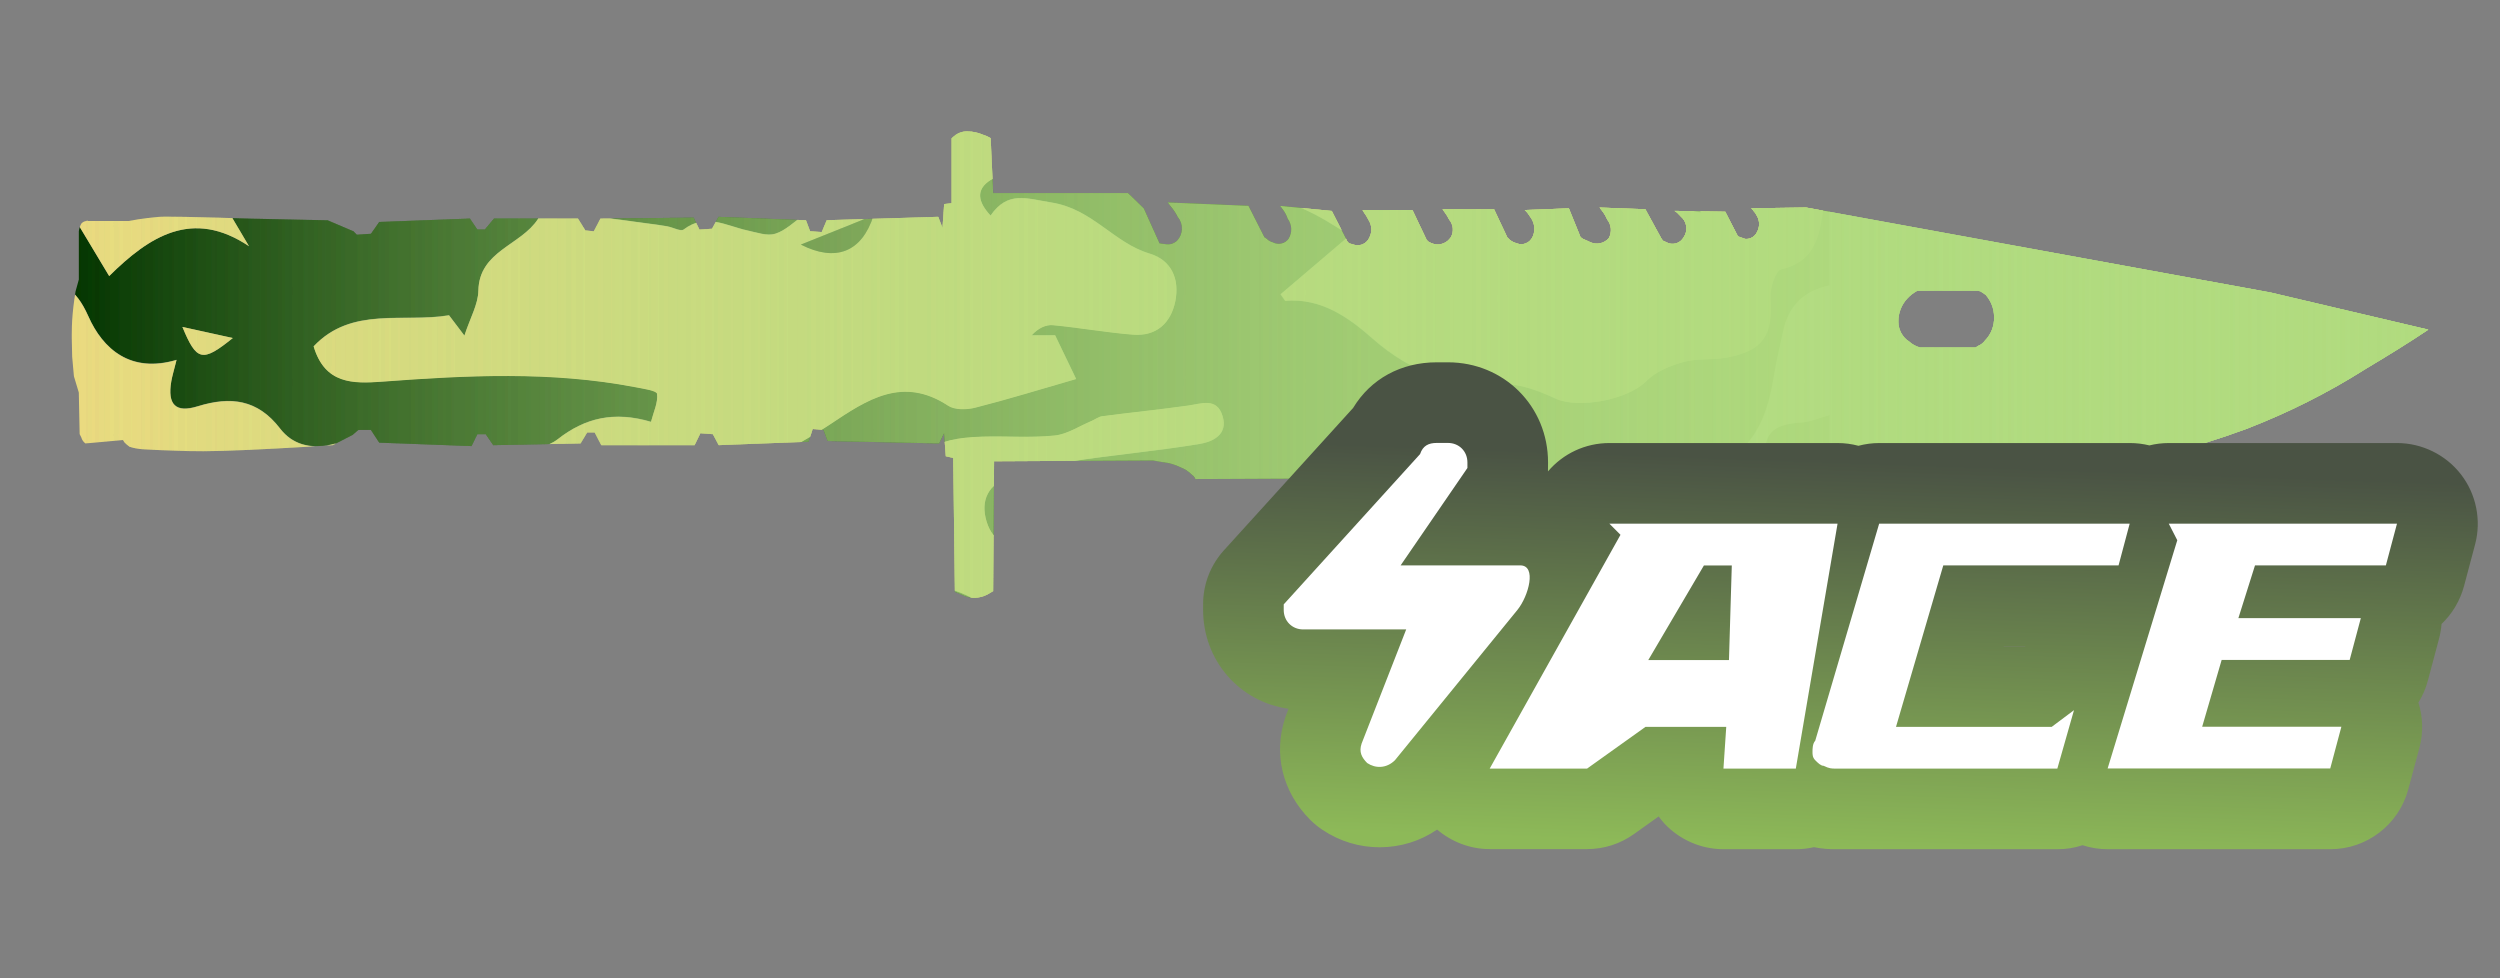 <?xml version="1.0" encoding="utf-8"?>
<!-- Generator: Adobe Illustrator 16.0.0, SVG Export Plug-In . SVG Version: 6.00 Build 0)  -->
<!DOCTYPE svg PUBLIC "-//W3C//DTD SVG 1.1//EN" "http://www.w3.org/Graphics/SVG/1.1/DTD/svg11.dtd">
<svg version="1.1" id="case1" xmlns="http://www.w3.org/2000/svg" xmlns:xlink="http://www.w3.org/1999/xlink" x="0px" y="0px"
	 width="92px" height="36px" viewBox="0 0 92 36" enable-background="new 0 0 92 36" xml:space="preserve">
<rect x="0" y="0" width="92" height="36" fill="#808080" stroke="none"/>
<linearGradient id="shape_4_" gradientUnits="userSpaceOnUse" x1="-5.679" y1="843.283" x2="81.041" y2="843.283" gradientTransform="matrix(1 0 0 1 8.32 -829.865)">
	<stop  offset="0" style="stop-color:#B1DB7F;stop-opacity:0"/>
	<stop  offset="0.106" style="stop-color:#B1DB7F;stop-opacity:0.106"/>
	<stop  offset="1" style="stop-color:#B1DB7F"/>
</linearGradient>
<path id="shape" fill="url(#shape_4_)" d="M70.257,12.568c-0.254-0.163-0.403-0.447-0.397-0.749c0-0.313,0.121-0.615,0.336-0.841
	c0.105-0.113,0.229-0.208,0.367-0.281h2.23l0.096,0.029l0.184,0.124c0.197,0.224,0.309,0.513,0.309,0.812
	c0.012,0.325-0.109,0.64-0.338,0.873c-0.063,0.085-0.146,0.151-0.245,0.189l-0.094,0.063h-2.052
	C70.505,12.745,70.37,12.67,70.257,12.568 M35.581,4.833c-0.146,0.001-0.288,0.045-0.408,0.127L35.02,5.085v2.393L34.745,7.51
	l-0.062,0.875l-0.156-0.406l-4.104,0.125L30.24,8.539L29.812,8.51L29.66,8.105L26.443,7.98l-0.24,0.437l-0.462,0.031L25.526,8.01
	l-3.43,0.034l-0.245,0.468l-0.309-0.033L21.27,8.043h-3.091l-0.337,0.404h-0.275l-0.274-0.404l-3.338,0.125L13.65,8.603
	l-0.521,0.033l-0.121-0.125l-0.949-0.404c-0.94-0.022-1.91-0.043-2.909-0.063C7.17,7.981,6.066,7.96,5.843,7.981
	C5.617,8,5.361,8.03,5.076,8.072L4.74,8.133h-1.5C3.236,8.129,3.233,8.127,3.231,8.125C3.213,8.113,3.189,8.117,3.179,8.133
	C3.106,8.139,3.04,8.174,2.993,8.228C2.945,8.315,2.913,8.41,2.901,8.51v1.777L2.78,10.725c-0.061,0.373-0.103,0.726-0.124,1.06
	c-0.009,0.15-0.014,0.321-0.015,0.516v0.144c0.001,0.206,0.006,0.434,0.015,0.684C2.678,13.4,2.7,13.638,2.72,13.846l0.18,0.601
	l0.031,1.529c0.021,0.038,0.042,0.081,0.062,0.124c0.024,0.088,0.077,0.166,0.152,0.219l1.379-0.125l0.061,0.094
	c0.057,0.057,0.118,0.108,0.186,0.156c0.178,0.056,0.364,0.086,0.553,0.094c0.303,0.021,0.836,0.039,1.59,0.062
	c0.652,0.021,1.734-0.011,3.245-0.094c0.753-0.04,1.449-0.083,2.084-0.124l0.731-0.375l0.216-0.186h0.459l0.306,0.469l3.398,0.126
	l0.214-0.437h0.308l0.276,0.404l3.214-0.064l0.244-0.404h0.275l0.244,0.469h3.434l0.214-0.44l0.458,0.034l0.213,0.404l3.308-0.127
	l0.153-0.468l0.398,0.034l0.151,0.408l4.101,0.09l0.184-0.376l0.063,0.847l0.274,0.061l0.061,4.93l0.245,0.098
	c0.141,0.076,0.298,0.118,0.458,0.123c0.171-0.003,0.339-0.045,0.491-0.123l0.214-0.126l0.034-4.778l5.847-0.031l0.367,0.064
	c0.224,0.021,0.442,0.086,0.644,0.186c0.163,0.061,0.309,0.157,0.43,0.281c0.056,0.037,0.099,0.091,0.12,0.154l30.77-0.156
	c0.533-0.021,1.106-0.063,1.717-0.125c2.11-0.298,4.185-0.822,6.183-1.561c1.538-0.593,3.016-1.336,4.407-2.218
	c0.877-0.523,1.643-1,2.295-1.438l-5.815-1.369L66.463,7.637l-2.021,0.029l0.063,0.065c0.062,0.064,0.113,0.138,0.152,0.217
	c0.104,0.184,0.104,0.41,0,0.594c-0.076,0.164-0.248,0.265-0.429,0.251L64.04,8.729l-0.086-0.035L63.49,7.793l-1.867-0.032
	l0.093,0.064c0.08,0.084,0.15,0.157,0.214,0.22c0.161,0.196,0.174,0.477,0.028,0.687c-0.106,0.194-0.337,0.287-0.55,0.221
	c-0.061-0.025-0.127-0.054-0.215-0.097l-0.062-0.092L60.55,7.7l-1.685-0.062l0.094,0.124c0.075,0.096,0.137,0.201,0.184,0.313
	c0.157,0.195,0.184,0.467,0.062,0.687c-0.165,0.194-0.438,0.257-0.672,0.155c-0.082-0.038-0.173-0.082-0.274-0.123L58.165,8.73
	l-0.431-1.063L56.111,7.73l0.093,0.094c0.062,0.085,0.112,0.157,0.153,0.222c0.115,0.186,0.14,0.416,0.063,0.622
	c-0.005,0.013-0.008,0.025-0.016,0.037c-0.098,0.234-0.365,0.344-0.6,0.245c-0.09-0.025-0.173-0.069-0.244-0.124l-0.093-0.095
	l-0.485-1.03h-1.899l0.092,0.126c0.058,0.079,0.108,0.162,0.151,0.25c0.158,0.183,0.184,0.447,0.063,0.656
	c-0.132,0.203-0.375,0.301-0.609,0.25c-0.075-0.02-0.147-0.05-0.217-0.093L52.5,8.825l-0.52-1.094h-1.84l0.06,0.098
	c0.059,0.079,0.108,0.162,0.153,0.25c0.14,0.205,0.149,0.47,0.027,0.687c-0.094,0.191-0.307,0.295-0.515,0.249
	c-0.063-0.02-0.132-0.041-0.218-0.062l-0.062-0.065L49.01,7.763l-1.9-0.186L47.204,7.7c0.08,0.103,0.144,0.22,0.183,0.345
	c0.163,0.219,0.176,0.515,0.03,0.748c-0.136,0.182-0.384,0.234-0.582,0.124c-0.082-0.021-0.157-0.064-0.216-0.124l-0.092-0.064
	l-0.584-1.154L42.974,7.45l0.12,0.156c0.099,0.116,0.182,0.243,0.248,0.379c0.216,0.256,0.204,0.634-0.029,0.875
	c-0.114,0.108-0.273,0.154-0.43,0.125L42.67,8.956l-0.58-1.289l-0.582-0.563h-4.96l-0.091-2.02c-0.087-0.053-0.18-0.095-0.276-0.124
	c-0.184-0.081-0.38-0.122-0.579-0.126L35.581,4.833L35.581,4.833z"/>
<g>
	<g>
		<defs>
			<path id="SVGID_1_" d="M70.257,12.568c-0.254-0.163-0.403-0.447-0.397-0.749c0-0.313,0.121-0.615,0.336-0.841
				c0.105-0.113,0.229-0.208,0.367-0.281h2.23l0.096,0.029l0.184,0.124c0.197,0.224,0.309,0.513,0.309,0.812
				c0.012,0.325-0.109,0.64-0.338,0.873c-0.063,0.085-0.146,0.151-0.245,0.189l-0.094,0.063h-2.052
				C70.505,12.745,70.37,12.67,70.257,12.568 M35.581,4.833c-0.146,0.001-0.288,0.045-0.408,0.127L35.02,5.085v2.393L34.745,7.51
				l-0.062,0.875l-0.156-0.406l-4.104,0.125L30.24,8.539L29.812,8.51L29.66,8.105L26.443,7.98l-0.24,0.437l-0.462,0.031L25.526,8.01
				l-3.43,0.034l-0.245,0.468l-0.309-0.033L21.27,8.043h-3.091l-0.337,0.404h-0.275l-0.274-0.404l-3.338,0.125L13.65,8.603
				l-0.521,0.033l-0.121-0.125l-0.949-0.404c-0.94-0.022-1.91-0.043-2.909-0.063C7.17,7.981,6.066,7.96,5.843,7.981
				C5.617,8,5.361,8.03,5.076,8.072L4.74,8.133h-1.5C3.236,8.129,3.233,8.127,3.231,8.125C3.213,8.113,3.189,8.117,3.179,8.133
				C3.106,8.139,3.04,8.174,2.993,8.228C2.945,8.315,2.913,8.41,2.901,8.51v1.777L2.78,10.725c-0.061,0.373-0.103,0.726-0.124,1.06
				c-0.009,0.15-0.014,0.321-0.015,0.516v0.144c0.001,0.206,0.006,0.434,0.015,0.684C2.678,13.4,2.7,13.638,2.72,13.846l0.18,0.601
				l0.031,1.529c0.021,0.038,0.042,0.081,0.062,0.124c0.024,0.088,0.077,0.166,0.152,0.219l1.379-0.125l0.061,0.094
				c0.057,0.057,0.118,0.108,0.186,0.156c0.178,0.056,0.364,0.086,0.553,0.094c0.303,0.021,0.836,0.039,1.59,0.062
				c0.652,0.021,1.734-0.011,3.245-0.094c0.753-0.04,1.449-0.083,2.084-0.124l0.731-0.375l0.216-0.186h0.459l0.306,0.469
				l3.398,0.126l0.214-0.437h0.308l0.276,0.404l3.214-0.064l0.244-0.404h0.275l0.244,0.469h3.434l0.214-0.44l0.458,0.034
				l0.213,0.404l3.308-0.127l0.153-0.468l0.398,0.034l0.151,0.408l4.101,0.09l0.184-0.376l0.063,0.847l0.274,0.061l0.061,4.93
				l0.245,0.098c0.141,0.076,0.298,0.118,0.458,0.123c0.171-0.003,0.339-0.045,0.491-0.123l0.214-0.126l0.034-4.778l5.847-0.031
				l0.367,0.064c0.224,0.021,0.442,0.086,0.644,0.186c0.163,0.061,0.309,0.157,0.43,0.281c0.056,0.037,0.099,0.091,0.12,0.154
				l30.77-0.156c0.533-0.021,1.106-0.063,1.717-0.125c2.11-0.298,4.185-0.822,6.183-1.561c1.538-0.593,3.016-1.336,4.407-2.218
				c0.877-0.523,1.643-1,2.295-1.438l-5.815-1.369L66.463,7.637l-2.021,0.029l0.063,0.065c0.062,0.064,0.113,0.138,0.152,0.217
				c0.104,0.184,0.104,0.41,0,0.594c-0.076,0.164-0.248,0.265-0.429,0.251L64.04,8.729l-0.086-0.035L63.49,7.793l-1.867-0.032
				l0.093,0.064c0.08,0.084,0.15,0.157,0.214,0.22c0.161,0.196,0.174,0.477,0.028,0.687c-0.106,0.194-0.337,0.287-0.55,0.221
				c-0.061-0.025-0.127-0.054-0.215-0.097l-0.062-0.092L60.55,7.7l-1.685-0.062l0.094,0.124c0.075,0.096,0.137,0.201,0.184,0.313
				c0.157,0.195,0.184,0.467,0.062,0.687c-0.165,0.194-0.438,0.257-0.672,0.155c-0.082-0.038-0.173-0.082-0.274-0.123L58.165,8.73
				l-0.431-1.063L56.111,7.73l0.093,0.094c0.062,0.085,0.112,0.157,0.153,0.222c0.115,0.186,0.14,0.416,0.063,0.622
				c-0.005,0.013-0.008,0.025-0.016,0.037c-0.098,0.234-0.365,0.344-0.6,0.245c-0.09-0.025-0.173-0.069-0.244-0.124l-0.093-0.095
				l-0.485-1.03h-1.899l0.092,0.126c0.058,0.079,0.108,0.162,0.151,0.25c0.158,0.183,0.184,0.447,0.063,0.656
				c-0.132,0.203-0.375,0.301-0.609,0.25c-0.075-0.02-0.147-0.05-0.217-0.093L52.5,8.825l-0.52-1.094h-1.84l0.06,0.098
				c0.059,0.079,0.108,0.162,0.153,0.25c0.14,0.205,0.149,0.47,0.027,0.687c-0.094,0.191-0.307,0.295-0.515,0.249
				c-0.063-0.02-0.132-0.041-0.218-0.062l-0.062-0.065L49.01,7.763l-1.9-0.186L47.204,7.7c0.08,0.103,0.144,0.22,0.183,0.345
				c0.163,0.219,0.176,0.515,0.03,0.748c-0.136,0.182-0.384,0.234-0.582,0.124c-0.082-0.021-0.157-0.064-0.216-0.124l-0.092-0.064
				l-0.584-1.154L42.974,7.45l0.12,0.156c0.099,0.116,0.182,0.243,0.248,0.379c0.216,0.256,0.204,0.634-0.029,0.875
				c-0.114,0.108-0.273,0.154-0.43,0.125L42.67,8.956l-0.58-1.289l-0.582-0.563h-4.96l-0.091-2.02
				c-0.087-0.053-0.18-0.095-0.276-0.124c-0.184-0.081-0.38-0.122-0.579-0.126L35.581,4.833L35.581,4.833z"/>
		</defs>
		<clipPath id="SVGID_2_">
			<use xlink:href="#SVGID_1_"  overflow="visible"/>
		</clipPath>
		<g clip-path="url(#SVGID_2_)">
			<path fill="#033500" d="M25.411,35.277c-0.508,0-1.016,0-1.523,0c-0.962-0.195-1.925-0.396-3.081-0.629
				c-0.092,0.104-0.316,0.365-0.541,0.629c-4.574,0-9.147,0-13.721,0c-0.277-0.461-0.643-0.896-0.798-1.396
				c-0.098-0.313,0.119-0.726,0.195-1.094c0.338,0.081,0.689,0.128,1.01,0.255c0.158,0.063,0.259,0.271,0.386,0.411
				c0.571,0.633,0.943,0.422,1.261-0.294c-0.311-0.224-0.584-0.417-1.002-0.718c1.415-0.545,1.932-1.512,1.884-2.938
				c-0.012-0.35,0.739-0.859,1.234-1.054c0.57-0.222,1.256-0.122,1.872-0.257c0.819-0.178,1.796-0.027,2.474-1.103
				c-0.479-0.159-0.853-0.352-1.246-0.405c-0.562-0.086-1.154,0-1.7-0.131c-0.363-0.089-0.958-0.449-0.942-0.646
				c0.04-0.475,0.255-1.146,0.616-1.344c1.44-0.781,3.218-0.51,4.385,0.095c1.223,0.633,2.229,0.672,3.375,0.469
				c2.883-0.508,5.544-0.302,7.77,1.896c0.438,0.436,1.043,0.729,1.619,0.979c1.744,0.752,3.928,0.147,5.049-1.34
				c0.693-0.918,0.39-1.806-0.635-2.198c-0.687-0.265-1.623-0.589-1.864-1.145c-0.403-0.924-0.923-1.156-1.8-1.141
				c-1.238,0.021-2.081-0.734-2.223-1.992c-0.083-0.731-0.17-1.486-0.078-2.207c0.042-0.338,0.459-0.69,0.788-0.914
				c0.769-0.523,1.607-0.946,2.382-1.461c1.347-0.9,2.661-1.787,4.336-0.682c0.249,0.163,0.691,0.152,1.007,0.07
				c1.208-0.307,2.403-0.677,3.703-1.052c-0.229-0.477-0.494-1.025-0.774-1.608c-0.294,0-0.579,0-0.863,0
				c0.244-0.265,0.521-0.396,0.782-0.373c0.984,0.093,1.963,0.271,2.947,0.349c0.855,0.068,1.393-0.419,1.557-1.229
				c0.163-0.81-0.139-1.511-0.947-1.753c-1.313-0.391-2.096-1.636-3.6-1.877c-0.948-0.153-1.613-0.438-2.252,0.477
				c-0.468-0.502-0.553-0.957,0-1.308c0.238-0.152,0.607-0.131,0.918-0.133c1.081-0.008,2.205,0.279,2.975-0.92
				c0.189-0.292,0.861-0.288,1.318-0.389c0.365-0.082,0.775-0.042,1.102-0.195c0.313-0.146,0.539-0.471,0.805-0.718
				c-0.342-0.143-0.688-0.403-1.029-0.399c-0.563,0.004-1.118,0.206-1.684,0.278c-0.744,0.094-1.334-0.274-1.387-0.975
				c-0.029-0.41,0.346-0.984,0.708-1.25c0.368-0.269,0.942-0.284,1.433-0.35c0.688-0.091,1.386-0.083,2.066-0.198
				c0.635-0.108,0.566-0.539,0.223-0.893c-0.205-0.212-0.545-0.428-0.814-0.416c-1.453,0.065-2.912,0.131-4.346,0.35
				c-0.502,0.078-1.09,0.494-1.373,0.928c-0.658,1.014-1.579,1.431-2.673,1.785c-0.574,0.186-1.189,0.78-1.427,1.342
				c-0.369,0.87-0.901,1.259-1.777,1.275c-0.857,0.016-1.717-0.041-2.569,0.021c-0.284,0.021-0.548,0.312-0.821,0.479
				c0.208,0.186,0.444,0.349,0.62,0.561c0.298,0.361,0.559,0.75,0.835,1.129c-0.34,0.233-0.654,0.553-1.031,0.668
				c-0.299,0.091-0.678-0.05-1.014-0.121c-0.779-0.167-1.541-0.656-2.35-0.037c-0.107,0.084-0.397-0.08-0.605-0.116
				c-0.259-0.046-0.521-0.081-0.782-0.114c-0.611-0.076-1.22-0.186-1.833-0.215c-0.739-0.037-1.92-0.286-2.14,0.055
				c-0.631,0.979-2.167,1.172-2.196,2.641c-0.009,0.504-0.302,1.001-0.514,1.653c-0.221-0.292-0.39-0.514-0.566-0.747
				c-1.682,0.283-3.585-0.339-4.983,1.143c0.414,1.389,1.444,1.379,2.535,1.297c3.097-0.232,6.195-0.39,9.275,0.199
				c0.295,0.057,0.812,0.13,0.828,0.249c0.042,0.319-0.129,0.667-0.223,1.032c-1.355-0.398-2.422-0.149-3.43,0.639
				c-0.36,0.283-0.922,0.393-1.402,0.425c-1.284,0.092-1.357,0.151-1.014,1.519c0.912,0.119,1.868,0.209,2.803,0.399
				c0.162,0.033,0.386,0.55,0.321,0.765c-0.388,1.301-1.201,2.202-2.594,2.479c-0.769,0.151-1.635,0.149-2.28,0.522
				c-1.235,0.715-2.398,0.936-3.748,0.401c-0.56-0.224-1.377-0.476-1.802-0.231c-1.397,0.797-2.364,0.274-3.409-0.623
				c-0.759-0.653-1.69-0.965-2.782-0.574c0.142,0.297,0.245,0.559,0.386,0.798c0.936,1.58,1.397,3.31,1.64,5.11
				c0.197,1.466-0.619,2.271-2.069,1.981c-0.492-0.095-0.987-0.223-1.452-0.409c-0.53-0.214-0.993-0.352-1.438,0.168
				s-0.271,0.981,0.04,1.467c0.418,0.66,0.351,1.141-0.516,1.289c0-5.397,0-10.795,0-16.194c0.274,0.041,0.631-0.014,0.804,0.141
				c0.492,0.438,0.927,0.944,1.35,1.455c0.609,0.732,1.355,0.857,2.105,0.363c1.206-0.795,2.343-0.602,3.601-0.118
				c1.011,0.39,2.11,0.61,3.19,0.735c0.821,0.097,1.543-0.6,1.405-1.193c-0.212-0.902-0.962-0.588-1.483-0.475
				c-0.783,0.17-1.433-0.015-1.876-0.594c-0.827-1.076-1.821-1.189-3.026-0.818c-0.822,0.256-1.12-0.062-0.977-0.914
				c0.034-0.2,0.095-0.396,0.194-0.793c-1.685,0.499-2.708-0.39-3.247-1.608c-0.453-1.017-1.022-1.392-2.039-1.322
				c0-1.333,0-2.667,0-4.001c0.447-0.475,1.054-0.874,0.783-1.734C1.741,4.521,1.475,4.463,1.21,4.405c0-0.762,0-1.525,0-2.287
				C2.29,2.44,3.371,2.761,4.452,3.082c1.556-1.301,2.943-0.736,4.289,0.379c0.088,0.072,0.243,0.06,0.362,0.102
				C9.84,3.827,9.7,4.438,9.499,4.906C9.305,5.35,8.893,5.481,8.409,5.089C7.779,4.58,7.085,4.576,6.388,5.026
				c-1.29,0.835-2.59,1.654-3.941,2.516c0.567,0.944,1.036,1.726,1.57,2.617C5.493,8.701,7.08,7.663,9.164,9.062
				C8.98,8.75,8.796,8.44,8.538,8.004c1.23-0.408,2.372-0.881,3.56-1.15c1.167-0.267,2.378-0.349,3.575-0.461
				c0.332-0.031,0.68,0.124,1.023,0.187c0.229,0.042,0.46,0.073,0.749,0.118c0.007-0.941-0.662-1.143-1.203-1.502
				c-0.589-0.393-1.149-0.852-1.643-1.358c-0.857-0.879-1.644-1.829-2.488-2.722c-0.158-0.167-0.468-0.318-0.678-0.285
				c-1.035,0.16-1.788-0.2-2.25-1.209C8.656,0.729,8.43,0.79,7.397,0.206c-1.329-0.753-1.544-0.72-2.601,0.392
				C4.6,0.805,4.343,0.972,4.203,1.21C3.774,1.942,3.331,2.191,2.559,1.577C2.216,1.305,1.666,1.294,1.21,1.165
				c0-3.621,0-7.242,0-10.863c0.145,0,0.29-0.001,0.436-0.001c1.026-0.648,2.055-1.034,3.216-0.259
				c0.188,0.126,0.555-0.044,0.834-0.021C6.59-9.903,7.528-9.943,8.359-9.667c0.685,0.227,1.166,0.253,1.689-0.229
				c0.679-0.625,1.227-0.443,1.883,0.166c0.768,0.711,1.694,1.249,2.552,1.861c0.084-0.042,0.167-0.084,0.251-0.126
				c-0.42-1.681,1.833-2.364,1.419-4.179c-0.26,0.287-0.438,0.483-0.775,0.856c0.225-0.536,0.354-0.845,0.5-1.19
				c-0.231-0.163-0.429-0.313-0.637-0.448c-1.327-0.854-2.519-1.785-2.664-3.558c-0.019-0.231-0.547-0.482-0.883-0.612
				c-0.634-0.247-1.341-0.332-1.934-0.645c-0.275-0.144-0.51-0.679-0.475-1.006c0.029-0.26,0.483-0.651,0.771-0.671
				c0.743-0.051,1.497,0.063,2.246,0.125c0.716,0.063,1.44,0.253,2.142,0.185c0.696-0.067,1.084-0.688,0.822-1.323
				c-0.128-0.311-0.77-0.555-1.188-0.568c-0.68-0.021-1.366,0.229-2.052,0.252c-0.754,0.026-1.068-0.483-0.832-1.195
				c0.364-1.102,1.398-1.656,2.675-1.394c0.854,0.175,1.696,0.407,2.474,0.597c-0.117,0.303-0.231,0.599-0.344,0.894
				c0.314,0.102,0.624,0.267,0.945,0.29c0.503,0.038,1.039,0.077,1.516-0.054c2.401-0.655,4.633-0.165,6.833,0.832
				c1.837,0.832,3.785,1.38,5.803,1.265c0.995-0.057,1.989-0.526,2.929-0.934c0.264-0.115,0.479-0.688,0.447-1.025
				c-0.023-0.247-0.485-0.455-0.753-0.678c-0.706-0.594-1.51-1.106-2.088-1.805c-0.471-0.568-0.79-0.759-1.327-0.268
				c0.12,0.234,0.26,0.443,0.318,0.674c0.012,0.048-0.27,0.193-0.43,0.259c-0.337,0.139-0.737,0.185-1.016,0.395
				c-0.644,0.482-1.296,0.47-1.954,0.139c-0.848-0.425-1.673-0.894-2.494-1.367c-0.987-0.571-1.044-1.006-0.299-1.836
				c0.16-0.178,0.263-0.408,0.404-0.631c0.622,0.923,1.497,0.918,2.058,0.009c0.358-0.582,0.679-0.997,1.508-0.667
				c0.335,0.134,1.087-0.065,1.254-0.348c0.604-1.024,1.446-1.246,2.544-1.254c1.125-0.007,2.092,0.705,2.381,1.789
				c0.126,0.479,0.525,1.011,0.952,1.26c1.155,0.67,1.187,0.616,0.552,1.909c0.431,0.062,0.831,0.107,1.228,0.177
				c0.991,0.175,2.051,0.197,2.955,0.584c1.07,0.458,1.973,0.448,2.98-0.063c1.096-0.555,2.248-0.997,3.356-1.524
				c0.711-0.336,1.446-0.663,2.067-1.133c0.828-0.628,1.013-1.613,0.58-2.267c0.385-0.178,0.771-0.358,1.157-0.539
				c-0.391-0.766-0.84-0.685-1.25-0.254c-0.166-0.263-0.273-0.624-0.428-0.644c-0.879-0.114-0.75-0.679-0.642-1.26
				c6.396,0,12.795,0,19.246,0c0,4.192,0,8.384,0,12.577c-0.147,0.025-0.33,0.007-0.448,0.083c-0.338,0.216-0.646,0.472-0.97,0.711
				c0.269,0.177,0.522,0.374,0.803,0.525c0.188,0.101,0.411,0.14,0.615,0.206c0,1.715,0,3.43,0,5.146
				c-0.563,0.024-1.14,0.003-1.694,0.086c-0.927,0.139-1.854,0.301-2.756,0.551c-0.248,0.069-0.572,0.493-0.557,0.731
				c0.021,0.247,0.375,0.534,0.646,0.679c0.264,0.139,0.608,0.177,0.916,0.157c1.148-0.078,2.297-0.196,3.441-0.3
				c0,4.701,0,9.401,0,14.103c-0.59-0.171-1.191-0.31-1.77-0.521c-0.529-0.193-1.006-0.561-1.545-0.68
				c-1.086-0.241-2.205-0.344-3.303-0.553c-0.268-0.051-0.502-0.289-0.749-0.441c0.155-0.246,0.25-0.601,0.472-0.718
				c1.045-0.557,2.108-0.475,3.196,0.09c0.356-0.66,0.707-1.31,1.16-2.146c-0.967-0.075-1.744-0.12-2.519-0.202
				c-0.447-0.047-0.926-0.081-1.334-0.255c-1.073-0.462-1.17-0.45-1.67,0.861c-0.781-0.414-1.558-0.783-2.287-1.222
				c-0.723-0.435-1.399-0.941-1.983-1.339c-0.063,0.48,0,1.012-0.229,1.337c-0.146,0.209-0.727,0.148-1.107,0.146
				c-0.17-0.001-0.333-0.175-0.512-0.24c-0.926-0.336-1.854-0.662-2.783-0.991c-0.064,0.133-0.133,0.266-0.195,0.399
				c0.411,0.304,0.814,0.618,1.235,0.91c0.724,0.505,1.581,0.887,2.151,1.526c0.594,0.662,0.905,1.582,2.088,1.477
				C55.176,1.984,54.73,2.031,54.4,1.86c-1.148-0.595-2.244-1.291-3.394-1.888c-0.296-0.152-0.721-0.16-1.058-0.093
				c-0.581,0.117-0.67-0.093-0.6-0.601c0.104-0.755-0.297-0.756-0.896-0.527c0.479,0.705,0.246,1.053-0.501,1.192
				c-0.496,0.093-1.037,0.163-1.453,0.414c-0.351,0.211-0.833,0.745-0.765,1.004c0.201,0.742,0.496,1.587,1.04,2.076
				c0.729,0.655,0.645,1.121,0.133,1.746l0.023-0.021c-0.546,0.679-1.247,0.885-2.106,0.82c-0.302-0.023-0.627,0.28-0.943,0.434
				c0.271,0.269,0.494,0.654,0.819,0.777c0.395,0.148,0.875,0.109,1.314,0.093c1.383-0.047,2.475,0.616,3.65,1.379
				c-0.907,0.772-1.729,1.469-2.546,2.166c0.061,0.08,0.111,0.161,0.169,0.24c1.334-0.107,2.327,0.606,3.231,1.402
				c1.387,1.215,2.924,1.788,4.781,1.676c0.641-0.036,1.336,0.246,1.945,0.524c0.859,0.39,2.673,0.027,3.324-0.642
				c0.343-0.35,0.881-0.569,1.371-0.707c0.511-0.141,1.078-0.063,1.604-0.164c1.333-0.25,1.691-0.825,1.598-2.193
				c-0.023-0.355,0.188-1.001,0.4-1.052c1.186-0.282,1.398-1.148,1.527-2.139c0.048-0.364,0.166-0.721,0.25-1.08
				c0,1.269,0,2.541,0,3.812c-0.938,0.188-1.508,0.751-1.705,1.688c-0.112,0.526-0.239,1.048-0.326,1.577
				c-0.188,1.141-0.477,2.219-1.449,2.983c-0.191,0.15-0.445,0.417-0.422,0.604c0.053,0.451,0.197,0.914,0.417,1.313
				c0.084,0.155,0.617,0.274,0.687,0.19c0.267-0.313,0.479-0.7,0.603-1.094c0.063-0.207-0.14-0.479-0.162-0.725
				c-0.11-1.068,0.229-1.423,1.31-1.493c0.355-0.022,0.703-0.183,1.055-0.28c0,5.463,0,10.928,0,16.389
				c-1.002,0.253-1.268-0.564-1.715-1.155c-0.252-0.332-0.637-0.899-0.867-0.854c-0.967,0.176-1.9,0.526-2.828,0.86
				c-0.123,0.046-0.146,0.357-0.214,0.54c0.442,0.09,0.815,0.139,1.169,0.254c0.73,0.236,1.385,0.81,1.057,1.516
				c-0.4,0.854-0.14,1.646-0.22,2.465c-5.147,0-10.291,0-15.438,0c0.652-0.344,1.275-0.889,1.963-0.987
				c1.431-0.207,2.895-0.2,4.343-0.237c1.323-0.035,2.347-0.668,3.569-1.608c-1.307,0.116-2.146-0.041-2.205-1.345
				c-0.01-0.198-0.42-0.451-0.689-0.553c-0.471-0.17-0.975-0.324-1.466-0.338c-0.63-0.016-0.66-0.351-0.604-0.81
				c0.084-0.695,0.606-0.882,1.166-0.854c0.973,0.053,1.957,0.127,2.908,0.313c2.082,0.411,3.197-0.163,3.566-2.075
				c-0.563-0.137-1.137-0.266-1.705-0.408c-0.426-0.104-0.906-0.137-1.252-0.367c-0.684-0.453-1.289-1.021-1.795-1.438
				c0.123-0.48,0.537-1.154,0.351-1.539c-0.336-0.7-1.062-0.393-1.678-0.125c0.179,0.391,0.336,0.738,0.608,1.343
				c-0.627-0.099-1.054-0.069-1.379-0.233c-1.105-0.561-1.095-0.584-1.564,0.632c-0.707,1.825-1.467,2.345-3.342,2.313
				c-0.824-0.011-1.651-0.033-2.478,0.01c-0.563,0.027-1.135,0.104-1.671,0.263c-0.917,0.278-1.103,0.932-0.56,1.728
				c0.177,0.256,0.352,0.514,0.617,0.897c-0.856,0.196-1.584,0.416-2.328,0.526c-0.791,0.117-1.315,0.361-1.226,1.313
				c0.073,0.749-0.409,0.963-1.085,0.97c-0.766,0.015-0.941-0.428-0.83-1.041c0.092-0.514,0.297-1.006,0.436-1.509
				c0.135-0.496,0.248-0.995,0.433-1.732c-0.565,0.223-0.806,0.291-1.019,0.409c-1.273,0.709-2.571,1.128-4.083,0.827
				c-1.021-0.199-1.38,0.331-1.106,1.36c0.057,0.217,0.113,0.433,0.205,0.634c0.375,0.827,0.037,1.284-0.776,1.438
				c-0.394,0.075-0.809,0.037-1.215,0.06c-0.868,0.041-1.735,0.104-2.604,0.124c-0.347,0.006-0.695-0.089-1.042-0.139
				c-0.506,0.069-1.451,0.322-1.476,0.646C27.169,35.027,26.17,34.956,25.411,35.277z M40.853-12.278
				c-0.506-0.012-1.013-0.015-1.519-0.039c-1.125-0.052-2.171,0.039-2.435,1.039c-0.735,0.209-1.3,0.232-1.688,0.507
				c-0.968,0.688-1.977,0.949-3.135,0.706c-0.494-0.104-0.998-0.164-1.499-0.226c-2.19-0.268-4.439-0.16-6.527-1.093
				c-0.346-0.154-0.873-0.159-1.218-0.009c-1.118,0.486-2.135,0.152-3.194-0.166c-0.506-0.151-0.937-0.043-1.19,0.594
				c-0.238,0.6-0.706,1.104-1.054,1.665c-0.351,0.563-0.678,1.14-0.965,1.625c1.021,0.124,1.914,0.183,2.786,0.351
				c0.915,0.176,1.805,0.469,2.711,0.691c0.487,0.119,1.021,0.118,1.464,0.32c0.286,0.13,0.643,0.559,0.61,0.808
				c-0.033,0.26-0.462,0.583-0.775,0.667c-0.445,0.122-0.942,0.054-1.417,0.061c-1.293,0.019-1.536,0.359-0.964,1.612
				c-1.077,0.229-2.122,0.45-3.167,0.672C17.689-2.347,17.7-2.2,17.712-2.054c0.689,0.102,1.377,0.203,2.148,0.317
				c0,0.447,0,0.898,0,1.457c1.685-0.36,2.899,0.451,4.072,1.356c1.288,0.993,2.804,1.208,4.359,1.44
				c2.12,0.313,3.654-1.24,5.563-1.571c0.501-0.086,0.44-0.631,0.047-0.863c-0.29-0.17-0.738-0.236-1.063-0.151
				c-0.887,0.23-1.73,0.631-2.62,0.829c-0.349,0.078-0.818-0.139-1.154-0.35c-0.167-0.105-0.301-0.622-0.204-0.729
				c0.246-0.271,0.627-0.421,0.963-0.603c0.074-0.04,0.2,0.021,0.28-0.015c0.242-0.106,0.632-0.201,0.67-0.366
				c0.045-0.204-0.144-0.574-0.34-0.697c-0.529-0.331-1.103-0.603-1.684-0.834c-0.556-0.221-1.21-0.26-1.695-0.572
				c-0.384-0.248-0.892-0.919-0.786-1.172c0.167-0.404,0.825-0.897,1.224-0.855c0.917,0.094,1.833,0.415,2.692,0.781
				c0.869,0.371,1.632,0.992,2.504,1.351c2.478,1.02,4.795,0.662,6.135-1.666c0.424-0.737,0.878-0.901,1.582-0.78
				c0.361,0.062,0.707,0.218,1.068,0.286c0.451,0.087,1.035,0.333,1.35,0.148c1.016-0.594,2.103-0.302,3.139-0.481
				c0.753-0.129,1.462-0.514,2.19-0.785c-0.036-0.125-0.073-0.25-0.111-0.376c-0.667-0.248-1.242,1.307-1.851,0.396
				c0.899-0.657,1.776-1.289,2.643-1.934c0.416-0.309,0.726-0.448,1.037,0.175c0.147,0.294,0.556,0.553,0.896,0.643
				c1.551,0.409,3.08,0.701,4.182,2.136c0.686,0.894,1.877,1.139,3.025,0.978c1-0.141,1.979-0.436,2.979-0.573
				c0.795-0.108,0.556-0.744,0.654-1.171c0.021-0.092-0.479-0.426-0.754-0.449c-0.789-0.063-1.588,0.004-2.383-0.033
				c-1.992-0.094-2.771-1.458-1.841-3.191c0.124-0.231,0.231-0.47,0.379-0.765c-1.794-0.191-3.836,0.603-4.649-1.705
				c-0.336,0-0.616,0-0.912,0c-0.229,0.804-0.461,1.608-0.689,2.416c-0.365,1.292-1.564,0.43-2.271,0.865
				c-0.146,0.089-0.383,0.085-0.561,0.041c-0.357-0.092-0.826-0.136-1.027-0.381c-0.76-0.929-1.617-1.065-2.703-0.663
				c-0.543,0.201-1.42-0.596-1.135-0.886c0.955-0.97,0.83-1.952,0.338-3.032c-0.037-0.081,0.025-0.206,0.055-0.389
				c-0.402,0.033-0.844-0.064-0.996,0.104c-0.592,0.654-1.092,1.392-1.625,2.098L40.853-12.278z M46.771-20.757
				c-0.683,0.318-1.138,0.673-1.625,0.724c-0.732,0.075-1.267,0.238-1.24,1.075c0.027,0.798,0.287,1.363,1.26,1.466
				c0.43,0.046,1.136,0.504,1.158,0.817c0.057,0.757,0.396,1.201,0.907,1.67c0.802,0.733,0.748,1.091-0.121,1.712
				c0.863,0.487,1.799,0.606,2.798,0.184c1.778-0.754,3.553-1.047,5.434-0.354c0.349,0.127,1.085,0.027,1.203-0.199
				c0.753-1.441,1.929-1.86,3.47-1.901c1.077-0.028,2.139-0.46,3.223-0.592c0.898-0.109,1.117-0.349,1.011-1.276
				c-0.035-0.313,0.19-0.687,0.38-0.982c0.133-0.21,0.396-0.336,0.923-0.75c-2.228-0.091-3.218-1.008-2.729-3.094
				c-0.506-0.036-0.909-0.009-1.281-0.109c-0.391-0.107-0.961-0.252-1.07-0.531c-0.277-0.722-0.799-0.668-1.375-0.731
				c-0.742-0.081-1.478-0.269-2.302-0.428c-0.606,0.425-1.409,0.982-2.205,1.546c-0.592,0.42-1.194,0.829-1.757,1.29
				c-0.164,0.136-0.329,0.506-0.26,0.643c0.107,0.203,0.425,0.403,0.656,0.414c0.597,0.026,1.225,0.037,1.795-0.109
				c1.627-0.415,3.136-0.101,4.563,0.666c0.285,0.152,0.632,0.584,0.597,0.835c-0.043,0.281-0.451,0.594-0.768,0.723
				c-0.364,0.151-0.807,0.16-1.213,0.153c-1.283-0.019-2.258,0.415-2.883,1.619c-0.193,0.376-0.644,0.747-1.047,0.868
				c-1.473,0.439-2.984,0.577-4.479,0.106c-0.271-0.086-0.606-0.528-0.604-0.802c0.012-1.422,0.049-1.438-1.34-1.812
				c-0.768-0.205-1.109-0.668-1.078-1.449C46.787-19.825,46.771-20.283,46.771-20.757z M47.768,19.797
				c-1.095,0.328-2.225,0.655-3.349,1.006c-0.391,0.124-0.777,0.276-1.137,0.471c-1.192,0.666-1.395,0.672-2.201-0.407
				c-0.52-0.693-1.145-0.956-1.971-0.86c-0.407,0.045-0.821,0.061-1.23,0.104c-0.748,0.078-1.336-0.143-1.571-0.904
				c-0.247-0.802,0.074-1.392,0.848-1.656c0.714-0.243,1.451-0.442,2.195-0.56c1.594-0.244,3.205-0.389,4.795-0.65
				c0.471-0.079,1.054-0.339,0.844-1.025c-0.211-0.692-0.772-0.455-1.274-0.385c-1.05,0.148-2.104,0.254-3.157,0.391
				c-0.139,0.019-0.267,0.123-0.402,0.18c-0.447,0.188-0.885,0.482-1.348,0.531c-0.875,0.089-1.764,0.016-2.646,0.041
				c-1.917,0.054-2.422,0.584-2.722,1.834c0.204,0.082,0.422,0.139,0.611,0.246c0.299,0.166,0.85,0.437,0.821,0.538
				c-0.104,0.389-0.354,0.763-0.63,1.071c-0.202,0.228-0.559,0.308-0.79,0.515c-0.275,0.25-0.489,0.566-0.855,1.008
				c0.538,0.095,0.808,0.175,1.08,0.185c1.588,0.058,2.793,0.769,3.839,1.964c1.09,1.244,2.293,1.459,3.631,0.484
				c1.539-1.116,3.189-1.374,5.004-1.439c1.101-0.043,2.188-0.455,3.281-0.699c-0.018-0.114-0.031-0.228-0.047-0.344
				c-0.47-0.123-1.09-0.106-1.365-0.41C47.746,20.723,47.816,20.105,47.768,19.797z M38.185-16.346
				c-0.094-0.026-0.293-0.112-0.5-0.134c-1.976-0.204-3.955-0.385-5.931-0.598c-0.874-0.094-1.737-0.291-2.612-0.362
				c-1.115-0.091-2.167,0.135-2.887,1.085c-0.594,0.786-0.159,1.756,0.794,1.799c0.215,0.01,0.487-0.346,0.652-0.292
				c0.764,0.249,1.595,0.457,2.225,0.92c0.993,0.729,1.928,0.661,2.925,0.183C34.631-14.598,36.4-15.474,38.185-16.346z
				 M63.141,28.486c1.107-1.78,1.114-2.172-0.072-3.449c-0.236-0.26-0.793-0.549-0.985-0.439c-0.313,0.176-0.589,0.659-0.62,1.032
				C61.352,26.907,62.09,27.751,63.141,28.486z M17.388,18.386c-0.916,0-1.785-0.02-2.649,0.02c-0.16,0.007-0.423,0.239-0.432,0.382
				c-0.01,0.146,0.21,0.411,0.371,0.445c0.841,0.188,1.696,0.324,2.607,0.485C17.325,19.193,17.353,18.831,17.388,18.386z
				 M55.525-27.739c0.305,0.132,0.637,0.373,0.99,0.41c0.533,0.055,1.104,0.043,1.61-0.099c0.177-0.05,0.222-0.571,0.327-0.877
				c-0.314-0.049-0.658-0.198-0.943-0.126C56.852-28.263,56.215-27.988,55.525-27.739z M48.379,18.893
				c0.186,0.611,0.275,1.183,0.536,1.66c0.138,0.258,0.655,0.564,0.844,0.483c0.453-0.196,0.388-1.646-0.024-2.173
				C49.256,18.258,48.813,18.559,48.379,18.893z M8.567,12.44c-0.72-0.16-1.221-0.267-1.855-0.409
				C7.237,13.294,7.442,13.347,8.567,12.44z"/>
			<path fill="#EADA7F" d="M1.21,31.654c0.866-0.15,0.934-0.629,0.516-1.289c-0.311-0.484-0.485-0.949-0.04-1.467
				c0.445-0.521,0.908-0.381,1.438-0.168c0.464,0.188,0.959,0.313,1.452,0.408c1.45,0.285,2.266-0.52,2.069-1.98
				c-0.242-1.805-0.704-3.532-1.64-5.112c-0.142-0.239-0.244-0.501-0.386-0.798c1.091-0.391,2.022-0.08,2.782,0.574
				c1.045,0.896,2.012,1.422,3.409,0.623c0.425-0.241,1.243,0.009,1.802,0.231c1.35,0.533,2.513,0.314,3.748-0.399
				c0.645-0.375,1.511-0.373,2.28-0.524c1.393-0.276,2.206-1.177,2.594-2.478c0.064-0.215-0.159-0.732-0.321-0.767
				c-0.935-0.191-1.892-0.281-2.803-0.398c-0.343-1.367-0.27-1.428,1.014-1.52c0.48-0.031,1.042-0.142,1.402-0.425
				c1.008-0.788,2.075-1.037,3.43-0.638c0.094-0.366,0.265-0.713,0.223-1.033c-0.016-0.119-0.533-0.191-0.828-0.249
				c-3.08-0.588-6.178-0.431-9.275-0.199c-1.091,0.082-2.122,0.092-2.535-1.297c1.398-1.482,3.302-0.86,4.983-1.143
				c0.176,0.233,0.345,0.454,0.566,0.747c0.212-0.652,0.505-1.149,0.514-1.653c0.029-1.469,1.564-1.662,2.196-2.641
				c0.22-0.341,1.401-0.091,2.14-0.055c0.613,0.029,1.223,0.139,1.833,0.215c0.261,0.033,0.523,0.068,0.782,0.114
				c0.208,0.036,0.498,0.2,0.605,0.116c0.81-0.619,1.571-0.13,2.35,0.037c0.336,0.07,0.715,0.212,1.014,0.121
				c0.377-0.115,0.691-0.436,1.031-0.668c-0.276-0.378-0.537-0.768-0.835-1.129c-0.176-0.211-0.412-0.374-0.62-0.56
				c0.273-0.167,0.537-0.458,0.821-0.479c0.853-0.062,1.712-0.005,2.569-0.021c0.876-0.016,1.408-0.405,1.777-1.275
				c0.238-0.562,0.854-1.156,1.427-1.342c1.094-0.354,2.015-0.771,2.674-1.785c0.281-0.434,0.869-0.85,1.371-0.928
				c1.435-0.219,2.894-0.285,4.347-0.35c0.269-0.012,0.61,0.204,0.815,0.416c0.343,0.354,0.412,0.785-0.224,0.893
				c-0.681,0.114-1.379,0.106-2.065,0.198c-0.491,0.065-1.065,0.081-1.434,0.35c-0.363,0.266-0.738,0.84-0.708,1.25
				c0.052,0.701,0.642,1.069,1.386,0.975c0.565-0.072,1.123-0.274,1.685-0.278c0.342-0.003,0.687,0.257,1.028,0.399
				c-0.265,0.247-0.493,0.572-0.805,0.718c-0.324,0.153-0.736,0.113-1.101,0.195c-0.457,0.102-1.129,0.097-1.318,0.389
				c-0.77,1.199-1.894,0.913-2.975,0.92c-0.31,0.002-0.679-0.019-0.918,0.133c-0.553,0.351-0.468,0.806,0,1.308
				c0.639-0.914,1.304-0.63,2.252-0.477c1.504,0.241,2.286,1.487,3.6,1.877c0.81,0.242,1.11,0.943,0.947,1.753
				c-0.165,0.809-0.701,1.297-1.556,1.229c-0.985-0.078-1.963-0.256-2.948-0.349c-0.263-0.022-0.538,0.107-0.782,0.373
				c0.284,0,0.569,0,0.863,0c0.281,0.583,0.545,1.132,0.773,1.608c-1.299,0.375-2.492,0.744-3.702,1.052
				c-0.316,0.083-0.759,0.093-1.007-0.069c-1.676-1.104-2.989-0.22-4.336,0.68c-0.774,0.516-1.613,0.938-2.382,1.463
				c-0.329,0.223-0.746,0.574-0.788,0.912c-0.093,0.721-0.005,1.476,0.078,2.206c0.142,1.26,0.984,2.017,2.223,1.992
				c0.877-0.016,1.397,0.218,1.8,1.143c0.241,0.555,1.177,0.879,1.864,1.145c1.024,0.396,1.328,1.279,0.635,2.197
				c-1.121,1.488-3.305,2.092-5.049,1.34c-0.576-0.25-1.181-0.546-1.619-0.979c-2.226-2.198-4.887-2.404-7.77-1.896
				c-1.146,0.203-2.152,0.164-3.375-0.469c-1.167-0.604-2.945-0.876-4.385-0.093c-0.361,0.196-0.576,0.868-0.616,1.342
				c-0.016,0.194,0.579,0.56,0.942,0.646c0.546,0.131,1.139,0.045,1.7,0.131c0.394,0.058,0.768,0.246,1.246,0.408
				c-0.678,1.07-1.654,0.922-2.474,1.101c-0.616,0.135-1.302,0.034-1.872,0.257c-0.495,0.191-1.246,0.705-1.234,1.055
				c0.047,1.426-0.469,2.394-1.884,2.938c0.418,0.298,0.691,0.492,1.002,0.715c-0.317,0.716-0.689,0.927-1.261,0.294
				c-0.127-0.142-0.228-0.349-0.386-0.411c-0.32-0.127-0.672-0.174-1.01-0.255c-0.076,0.368-0.292,0.778-0.195,1.095
				c0.155,0.5,0.521,0.935,0.798,1.396c-1.779,0-3.558,0-5.336,0C1.21,34.07,1.21,32.863,1.21,31.654z M32.148,7.927
				c-0.969,0.388-1.766,0.707-2.677,1.074C30.737,9.648,31.715,9.297,32.148,7.927z M25.035,21.936
				c-0.262-0.234-0.507-0.642-0.769-0.651c-0.402-0.017-0.843,0.192-1.202,0.409c-0.077,0.05,0.081,0.781,0.208,0.808
				C23.895,22.621,24.593,22.766,25.035,21.936z M16.452,24.369c0.884-0.398,1.426-0.645,1.968-0.891
				c-0.03-0.141-0.061-0.276-0.09-0.418c-0.597,0.051-1.203,0.063-1.78,0.191C16.456,23.277,16.49,23.854,16.452,24.369z"/>
			<path fill="#FFFFFF" d="M48.089-30.851c-0.108,0.581-0.237,1.146,0.642,1.26c0.151,0.02,0.26,0.381,0.426,0.644
				c0.412-0.431,0.861-0.512,1.25,0.254c-0.389,0.181-0.771,0.361-1.155,0.539c0.431,0.653,0.248,1.638-0.58,2.267
				c-0.621,0.47-1.356,0.797-2.067,1.133c-1.11,0.528-2.263,0.97-3.356,1.524c-1.008,0.511-1.911,0.521-2.98,0.063
				c-0.904-0.387-1.963-0.409-2.955-0.584c-0.396-0.07-0.795-0.116-1.228-0.177c0.634-1.293,0.603-1.239-0.552-1.909
				c-0.426-0.249-0.826-0.781-0.952-1.26c-0.289-1.083-1.256-1.796-2.381-1.789c-1.098,0.008-1.939,0.229-2.544,1.254
				c-0.167,0.282-0.919,0.482-1.254,0.348c-0.829-0.33-1.15,0.085-1.508,0.667c-0.561,0.91-1.436,0.914-2.058-0.009
				c-0.141,0.224-0.244,0.453-0.404,0.631c-0.745,0.831-0.688,1.266,0.299,1.836c0.821,0.473,1.646,0.942,2.494,1.367
				c0.658,0.331,1.31,0.343,1.954-0.139c0.279-0.209,0.679-0.255,1.016-0.394c0.16-0.066,0.442-0.211,0.43-0.259
				c-0.058-0.23-0.198-0.44-0.318-0.674c0.537-0.491,0.856-0.3,1.327,0.268c0.578,0.699,1.382,1.211,2.088,1.805
				c0.268,0.224,0.73,0.431,0.753,0.678c0.032,0.338-0.184,0.911-0.447,1.025c-0.94,0.408-1.934,0.877-2.929,0.934
				c-2.018,0.115-3.965-0.434-5.803-1.265c-2.2-0.997-4.432-1.487-6.833-0.832c-0.477,0.131-1.013,0.092-1.516,0.054
				c-0.321-0.023-0.63-0.188-0.945-0.29c0.113-0.295,0.228-0.591,0.344-0.894c-0.778-0.189-1.62-0.421-2.474-0.597
				c-1.277-0.263-2.312,0.292-2.675,1.394c-0.236,0.711,0.078,1.222,0.832,1.195c0.687-0.024,1.372-0.275,2.052-0.252
				c0.418,0.014,1.061,0.258,1.188,0.568c0.262,0.635-0.126,1.255-0.822,1.323c-0.701,0.068-1.426-0.123-2.142-0.185
				c-0.749-0.063-1.503-0.176-2.246-0.125c-0.287,0.021-0.742,0.411-0.771,0.671c-0.035,0.327,0.2,0.862,0.475,1.006
				c0.593,0.313,1.3,0.398,1.934,0.646c0.336,0.13,0.865,0.381,0.883,0.612c0.145,1.772,1.337,2.704,2.664,3.558
				c0.208,0.135,0.406,0.285,0.637,0.448c-0.146,0.345-0.275,0.655-0.5,1.19c0.338-0.373,0.516-0.569,0.775-0.856
				c0.414,1.815-1.839,2.498-1.419,4.179c-0.084,0.042-0.167,0.084-0.251,0.126c-0.858-0.613-1.784-1.15-2.552-1.861
				c-0.656-0.609-1.204-0.791-1.883-0.166C9.525-9.419,9.044-9.445,8.359-9.672C7.528-9.948,6.59-9.908,5.696-9.985
				C5.417-10.007,5.05-9.837,4.862-9.964c-1.161-0.775-2.19-0.389-3.216,0.259c0.245-0.458,0.489-0.917,0.794-1.488
				c-0.311-0.105-0.771-0.261-1.23-0.415c0-0.636,0-1.271,0-1.906c1.02-0.017,2.089,0.059,2.375-1.339
				c0.372,0.166,0.684,0.413,1.002,0.42c0.399,0.01,0.803-0.175,1.205-0.276c-0.122-0.397-0.128-1.004-0.388-1.146
				c-0.483-0.262-1.111-0.28-1.684-0.346c-0.365-0.042-0.739,0.016-1.109,0.021c-1.036,0.014-0.938-1.014-1.399-1.527
				c0-0.19,0-0.382,0-0.572c1.019,0.421,2.038,0.84,3.063,1.264c0.009-0.051-0.007-0.2,0.06-0.276
				c0.928-1.053,0.887-1.004-0.264-1.916c-0.54-0.428-0.88-1.108-1.397-1.79c1.067-0.228,1.83-0.389,2.59-0.551
				c-0.022-0.111-0.046-0.222-0.069-0.334c-0.823,0.059-1.646,0.117-2.468,0.175c-0.35-1.056-0.699-2.112-1.07-3.228
				c0.903,0,1.909,0.61,2.593-0.463c-0.321-0.402-0.785-0.74-0.902-1.173c-0.392-1.452-0.721-1.789-2.136-1.808
				c0-0.825,0-1.652,0-2.478c1.27,0,2.541,0,3.811,0c0.508,0.521,1.016,1.042,1.523,1.563c0.078-0.066,0.155-0.133,0.234-0.199
				c0.03-0.261,0.062-0.522,0.094-0.804c1.272,0.56,2.481,0.924,3.68,0c0.26,0.309,0.473,0.697,0.8,0.893
				c0.168,0.101,0.541-0.144,0.823-0.231c-0.009-0.106-0.018-0.213-0.027-0.319c-0.539-0.107-1.079-0.214-1.618-0.32
				c0.499-0.024,1.149-0.259,1.469-0.031c0.839,0.6,1.602,0.935,2.66,0.283c-0.154,0.474-0.349,0.911-0.646,0.997
				c-0.595,0.172-1.245,0.138-1.87,0.215c-0.49,0.06-0.976,0.16-1.463,0.242c0.021,0.094,0.044,0.188,0.066,0.281
				c1.757,0.277,3.468,0.332,4.779-1.254c0.746,1.263,1.767,1.687,3.032,1.647c-0.011,0.78,0.471,0.586,0.934,0.511
				c0.744-0.121,1.638-0.663,2.072,0.639c0.03-0.389-0.009-0.778-0.212-0.908c-0.977-0.621-0.618-1.967-1.479-2.642
				c-0.049-0.038,0.129-0.367,0.202-0.56c1.334,0,2.668,0,4.002,0c0.258,0.668,0.447,1.379,0.81,1.987
				c0.152,0.256,0.672,0.293,1.024,0.429c0.006-0.373,0.083-0.76,0.003-1.113c-0.102-0.449-0.329-0.87-0.503-1.303
				c1.081,0,2.161,0,3.24,0c0.632,0.967,1.083,0.967,1.715,0c3.621,0,7.242,0,10.863,0c0.084,0.833-0.525,0.895-1.098,0.954
				c-0.88,0.09-1.768,0.117-2.646,0.218c-0.799,0.093-1.449,0.863-1.316,1.585c0.136,0.748,0.484,1.23,1.419,1.069
				c0.981-0.171,1.843,0.215,2.628,0.838c1.161,0.923,1.921,0.934,3.046-0.03c0.871-0.746,1.773-1.007,2.89-0.718
				c0.951,0.245,1.762,0.009,2.186-0.92c-1.491-1.444-3.294-1.737-5.268-1.445c-0.234,0.035-0.506-0.161-0.76-0.25
				c0.567-0.296,1.105-0.333,1.613-0.479c0.829-0.237,1.637-0.545,2.454-0.824C46.943-30.851,47.518-30.851,48.089-30.851z
				 M22.065-24.766c-1.775,0.048-3.104,0.877-4.44,1.688C19.167-23.307,20.911-22.951,22.065-24.766z M14.632-27.731
				c0.033,0.108,0.067,0.215,0.101,0.323c0.631,0.195,1.208,0.264,1.403-0.805C15.576-28.033,15.104-27.883,14.632-27.731z
				 M8.89-16.384c0.051-0.145,0.103-0.287,0.154-0.43c-0.4-0.159-0.8-0.316-1.2-0.475c-0.048,0.112-0.097,0.225-0.146,0.338
				C8.096-16.762,8.492-16.573,8.89-16.384z M12.137-15.984c0.001-0.077,0.002-0.153,0.003-0.228c-0.511,0-1.022,0-1.532,0
				c0.003,0.103,0.007,0.204,0.01,0.306C11.125-15.933,11.631-15.958,12.137-15.984z"/>
			<path fill="#EADA7F" d="M67.335,6.692c-0.083,0.358-0.202,0.715-0.25,1.08c-0.129,0.99-0.344,1.856-1.526,2.139
				c-0.213,0.051-0.428,0.696-0.4,1.052c0.097,1.368-0.264,1.943-1.598,2.193c-0.524,0.1-1.095,0.021-1.604,0.164
				c-0.49,0.137-1.028,0.356-1.37,0.707c-0.65,0.668-2.466,1.032-3.324,0.642c-0.609-0.279-1.308-0.561-1.945-0.524
				c-1.857,0.112-3.396-0.461-4.78-1.676c-0.906-0.796-1.899-1.51-3.233-1.402c-0.056-0.079-0.109-0.16-0.169-0.24
				c0.819-0.697,1.64-1.394,2.546-2.166c-1.177-0.764-2.268-1.427-3.65-1.379c-0.439,0.016-0.92,0.055-1.314-0.093
				c-0.324-0.123-0.549-0.508-0.818-0.777c0.315-0.154,0.642-0.457,0.942-0.434c0.863,0.065,1.562-0.141,2.105-0.82
				c0.216,0.972,0.418,1.069,1.56,0.604c-0.601-0.22-1.091-0.401-1.582-0.582c0.515-0.625,0.599-1.091-0.132-1.746
				c-0.543-0.488-0.839-1.333-1.039-2.076c-0.07-0.259,0.413-0.792,0.766-1.004c0.414-0.251,0.955-0.321,1.451-0.414
				c0.747-0.14,0.979-0.487,0.502-1.192c0.602-0.229,1.004-0.229,0.896,0.527c-0.07,0.508,0.019,0.718,0.6,0.601
				c0.337-0.067,0.765-0.06,1.06,0.093c1.146,0.597,2.242,1.293,3.393,1.888c0.331,0.171,0.775,0.124,1.247-0.011
				c-1.183,0.105-1.495-0.813-2.089-1.477c-0.571-0.64-1.43-1.021-2.152-1.526c-0.42-0.292-0.824-0.606-1.234-0.91
				c0.063-0.133,0.129-0.266,0.194-0.399c0.931,0.33,1.858,0.655,2.784,0.991c0.178,0.064,0.341,0.239,0.512,0.24
				c0.383,0.002,0.961,0.064,1.107-0.146c0.229-0.325,0.164-0.856,0.229-1.337C55.6-2.322,56.279-1.814,57-1.379
				c0.73,0.439,1.505,0.808,2.287,1.222c0.5-1.311,0.596-1.323,1.671-0.861c0.407,0.175,0.885,0.208,1.334,0.255
				c0.772,0.083,1.55,0.127,2.517,0.202c-0.453,0.835-0.804,1.486-1.16,2.146c-1.088-0.565-2.149-0.647-3.196-0.09
				c-0.222,0.117-0.313,0.473-0.472,0.718c0.248,0.152,0.482,0.39,0.75,0.441c1.097,0.208,2.215,0.312,3.302,0.553
				c0.538,0.119,1.016,0.487,1.545,0.68c0.575,0.211,1.18,0.351,1.771,0.521C67.335,5.167,67.335,5.929,67.335,6.692z M48.184,4.584
				c0.902,0.402,1.248,0.294,1.316-0.402c0.059-0.568,0.118-1.137,0.206-1.982c-0.291,0.567-0.446,0.945-0.667,1.281
				C48.784,3.868,48.473,4.217,48.184,4.584z M60.053,6.86c0.823-0.374,0.973-0.926,0.646-1.771
				c-0.274-0.715-0.473-0.828-1.266-0.575C60.507,5.021,60.521,5.816,60.053,6.86z M60.705,2.858
				c-0.139,0.13-0.273,0.261-0.411,0.392c0.293,0.287,0.582,0.575,0.872,0.862c0.12-0.123,0.354-0.338,0.342-0.354
				C61.259,3.444,60.979,3.154,60.705,2.858z M62.607,7.833c-0.625-0.882-1.086-0.963-1.729-0.358
				C61.436,7.59,61.966,7.699,62.607,7.833z"/>
			<path fill="#FFFFFF" d="M25.411,35.277c0.759-0.321,1.758-0.25,1.855-1.533c0.024-0.322,0.97-0.575,1.476-0.646
				c0.347,0.049,0.696,0.146,1.042,0.137c0.868-0.02,1.735-0.082,2.604-0.123c0.406-0.021,0.821,0.021,1.215-0.059
				c0.813-0.154,1.151-0.611,0.776-1.438c-0.091-0.201-0.147-0.418-0.205-0.635c-0.274-1.028,0.085-1.562,1.106-1.359
				c1.512,0.3,2.81-0.118,4.084-0.827c0.212-0.119,0.453-0.188,1.018-0.41c-0.184,0.738-0.298,1.237-0.434,1.733
				c-0.139,0.503-0.342,0.994-0.434,1.509c-0.113,0.612,0.064,1.054,0.829,1.041c0.675-0.007,1.158-0.222,1.085-0.972
				c-0.09-0.946,0.434-1.19,1.227-1.312c0.742-0.11,1.471-0.331,2.328-0.526c-0.267-0.387-0.441-0.645-0.617-0.896
				c-0.545-0.796-0.358-1.447,0.559-1.729c0.536-0.157,1.109-0.231,1.671-0.262c0.823-0.044,1.65-0.021,2.477-0.01
				c1.877,0.028,2.636-0.49,3.344-2.314c0.473-1.215,0.458-1.188,1.564-0.631c0.326,0.164,0.75,0.137,1.377,0.233
				c-0.271-0.604-0.432-0.953-0.607-1.344c0.617-0.267,1.342-0.574,1.678,0.125c0.188,0.386-0.226,1.059-0.35,1.538
				c0.505,0.416,1.111,0.981,1.794,1.438c0.346,0.229,0.825,0.265,1.252,0.368c0.567,0.145,1.142,0.271,1.705,0.408
				c-0.369,1.91-1.483,2.486-3.565,2.074c-0.953-0.188-1.938-0.264-2.908-0.313c-0.561-0.027-1.082,0.156-1.166,0.854
				c-0.058,0.459-0.022,0.793,0.604,0.811c0.493,0.014,0.997,0.168,1.466,0.338c0.272,0.102,0.684,0.354,0.69,0.553
				c0.058,1.303,0.897,1.461,2.207,1.344c-1.228,0.939-2.246,1.574-3.572,1.607c-1.448,0.039-2.912,0.032-4.34,0.239
				c-0.688,0.101-1.313,0.646-1.963,0.985c-0.571,0-1.144,0-1.716,0c0.4-1.004,0.283-1.291-0.714-1.713
				c-0.804-0.343-1.609-0.677-2.412-1.013c0.293-0.104,0.582-0.213,0.873-0.319c-0.201-0.248-0.404-0.498-0.604-0.746
				c-0.082,0.045-0.162,0.096-0.242,0.141c0,0.316,0,0.634,0,0.947c-0.185-0.01-0.392-0.08-0.547-0.021
				c-0.485,0.196-1.086,0.332-1.381,0.702c-0.224,0.286-0.087,0.89-0.042,1.345c0.023,0.232,0.197,0.451,0.306,0.68
				C36.338,35.277,30.874,35.277,25.411,35.277z"/>
			<path fill="#EADA7F" d="M1.21,1.165c0.456,0.129,1.006,0.14,1.349,0.412C3.331,2.191,3.774,1.942,4.203,1.21
				C4.343,0.972,4.6,0.805,4.796,0.598c1.057-1.112,1.272-1.145,2.601-0.392C8.43,0.79,8.656,0.729,9.183-0.379
				c0.462,1.009,1.215,1.369,2.25,1.209c0.21-0.033,0.52,0.119,0.678,0.285c0.844,0.893,1.63,1.843,2.488,2.722
				c0.494,0.507,1.054,0.966,1.643,1.358c0.541,0.36,1.209,0.562,1.203,1.502c-0.288-0.045-0.519-0.077-0.749-0.118
				c-0.343-0.062-0.691-0.217-1.023-0.186c-1.196,0.112-2.408,0.194-3.575,0.461c-1.188,0.27-2.33,0.742-3.56,1.15
				C8.796,8.44,8.98,8.75,9.164,9.062C7.08,7.663,5.493,8.701,4.018,10.159C3.483,9.268,3.015,8.486,2.447,7.542
				c1.351-0.861,2.65-1.681,3.941-2.516c0.697-0.45,1.391-0.446,2.021,0.063C8.893,5.481,9.305,5.35,9.498,4.906
				C9.7,4.438,9.84,3.826,9.103,3.563c-0.118-0.042-0.274-0.03-0.362-0.102C7.395,2.345,6.007,1.78,4.451,3.082
				C3.371,2.76,2.29,2.439,1.21,2.118C1.21,1.8,1.21,1.483,1.21,1.165z"/>
			<path fill="#EADA7F" d="M1.21,10.312c1.017-0.07,1.586,0.306,2.04,1.328c0.539,1.218,1.563,2.107,3.247,1.608
				c-0.099,0.397-0.16,0.592-0.194,0.792c-0.144,0.853,0.154,1.17,0.977,0.914c1.205-0.372,2.199-0.257,3.026,0.819
				c0.444,0.578,1.094,0.764,1.876,0.593c0.521-0.113,1.271-0.429,1.483,0.475c0.138,0.595-0.584,1.29-1.405,1.194
				c-1.08-0.125-2.179-0.346-3.19-0.736c-1.257-0.482-2.395-0.677-3.601,0.118c-0.75,0.495-1.496,0.369-2.105-0.363
				c-0.423-0.511-0.858-1.017-1.35-1.454c-0.173-0.156-0.53-0.102-0.804-0.142C1.21,13.742,1.21,12.026,1.21,10.312z"/>
			<path d="M46.375-30.851c-0.817,0.278-1.625,0.586-2.454,0.824c-0.507,0.146-1.045,0.182-1.613,0.479
				c0.254,0.088,0.524,0.284,0.76,0.25c1.974-0.292,3.776,0.001,5.268,1.445c-0.424,0.93-1.234,1.166-2.186,0.92
				c-1.115-0.29-2.019-0.028-2.89,0.718c-1.125,0.964-1.885,0.953-3.046,0.03c-0.785-0.623-1.646-1.009-2.628-0.838
				c-0.935,0.161-1.283-0.321-1.419-1.069c-0.133-0.723,0.518-1.493,1.316-1.585c0.879-0.102,1.767-0.128,2.646-0.218
				c0.572-0.06,1.182-0.121,1.098-0.954C42.944-30.851,44.657-30.851,46.375-30.851z"/>
			<path d="M10.552-30.291c-1.198,0.924-2.407,0.561-3.68,0c-0.033,0.281-0.064,0.542-0.094,0.804
				c-0.079,0.066-0.156,0.133-0.234,0.199c-0.508-0.52-1.016-1.042-1.523-1.563c5.019,0,10.037,0,15.055,0
				c-0.072,0.193-0.251,0.522-0.202,0.56c0.861,0.674,0.502,2.021,1.479,2.642c0.203,0.129,0.242,0.519,0.212,0.908
				c-0.434-1.301-1.328-0.759-2.072-0.639c-0.463,0.075-0.944,0.27-0.934-0.511c-1.266,0.04-2.287-0.384-3.032-1.647
				c-1.312,1.586-3.022,1.531-4.779,1.254c-0.022-0.094-0.045-0.188-0.066-0.281c0.488-0.082,0.973-0.182,1.463-0.242
				c0.625-0.077,1.275-0.043,1.87-0.215c0.296-0.086,0.491-0.523,0.645-0.997c-1.059,0.652-1.821,0.317-2.66-0.283
				c-0.319-0.229-0.97,0.007-1.469,0.031L10.552-30.291z"/>
			<path fill="#FFFFFF" d="M63.717,35.277c0.08-0.815-0.183-1.607,0.221-2.465c0.328-0.705-0.324-1.276-1.058-1.516
				c-0.354-0.115-0.728-0.164-1.169-0.254c0.064-0.186,0.092-0.495,0.214-0.54c0.929-0.334,1.862-0.688,2.828-0.86
				c0.229-0.047,0.615,0.522,0.868,0.854c0.445,0.59,0.712,1.408,1.714,1.153c0,1.078,0.015,2.16-0.017,3.238
				c-0.004,0.133-0.235,0.256-0.364,0.383c0.104-0.932-0.595-1.039-1.207-1.043c-0.72-0.006-1.593-0.071-1.647,1.043
				C63.971,35.277,63.843,35.277,63.717,35.277z"/>
			<path fill="#FFFFFF" d="M67.335,15.268c-0.353,0.099-0.694,0.258-1.056,0.28c-1.077,0.07-1.42,0.425-1.309,1.493
				c0.024,0.246,0.227,0.518,0.162,0.725c-0.123,0.395-0.336,0.78-0.602,1.093c-0.067,0.084-0.602-0.034-0.686-0.189
				c-0.222-0.399-0.365-0.862-0.418-1.313c-0.021-0.188,0.229-0.453,0.422-0.604c0.975-0.764,1.264-1.843,1.448-2.983
				c0.087-0.529,0.216-1.051,0.326-1.577c0.196-0.936,0.771-1.499,1.705-1.688C67.335,12.09,67.335,13.678,67.335,15.268z"/>
			<path d="M43.435,32.553c0.805,0.336,1.612,0.67,2.416,1.012c1,0.422,1.116,0.709,0.715,1.713c-1.588,0-3.178,0-4.767,0
				c-0.107-0.227-0.281-0.442-0.306-0.678c-0.046-0.457-0.183-1.059,0.042-1.345c0.295-0.37,0.896-0.506,1.381-0.702
				c0.154-0.061,0.363,0.012,0.547,0.021L43.435,32.553z"/>
			<path d="M1.21-28.373c1.415,0.019,1.744,0.356,2.136,1.808c0.117,0.433,0.581,0.771,0.902,1.173
				c-0.685,1.073-1.69,0.463-2.593,0.463c0.371,1.116,0.72,2.171,1.07,3.228l0.027-0.019c-0.514,0.069-1.027,0.139-1.541,0.208
				C1.21-23.8,1.21-26.087,1.21-28.373z"/>
			<path d="M2.724-21.702c0.822-0.058,1.645-0.116,2.468-0.175c0.023,0.112,0.047,0.223,0.069,0.334
				c-0.76,0.162-1.522,0.323-2.59,0.551c0.517,0.682,0.857,1.362,1.397,1.79c1.151,0.912,1.191,0.863,0.264,1.916
				c-0.067,0.076-0.051,0.225-0.06,0.276c-1.025-0.423-2.044-0.843-3.063-1.264c0-0.699,0-1.397,0-2.095
				c0.725-0.211,1.388-0.491,1.541-1.352L2.724-21.702z"/>
			<path fill="#FFFFFF" d="M67.335-9.698c-1.146,0.104-2.293,0.223-3.44,0.3c-0.309,0.02-0.654-0.019-0.916-0.157
				c-0.272-0.146-0.629-0.432-0.647-0.679c-0.019-0.238,0.31-0.662,0.558-0.731c0.9-0.25,1.828-0.413,2.756-0.551
				c0.558-0.083,1.131-0.062,1.693-0.086C67.335-10.968,67.335-10.333,67.335-9.698z"/>
			<path d="M1.21-17.701c0.462,0.513,0.363,1.541,1.399,1.527c0.37-0.005,0.745-0.064,1.109-0.021
				c0.573,0.066,1.201,0.084,1.684,0.346c0.26,0.142,0.267,0.749,0.388,1.146c-0.401,0.101-0.806,0.286-1.205,0.276
				c-0.318-0.008-0.63-0.254-1.002-0.42c-0.285,1.398-1.355,1.323-2.375,1.339C1.21-14.906,1.21-16.304,1.21-17.701z"/>
			<path d="M25.411-30.851c0.174,0.433,0.402,0.854,0.503,1.303c0.08,0.353,0.003,0.74-0.003,1.113
				c-0.352-0.136-0.872-0.173-1.024-0.429c-0.363-0.607-0.552-1.318-0.81-1.987C24.523-30.851,24.967-30.851,25.411-30.851z"/>
			<path d="M64.1,35.277c0.057-1.117,0.93-1.049,1.647-1.043c0.612,0.002,1.313,0.108,1.207,1.043
				C66.004,35.277,65.05,35.277,64.1,35.277z"/>
			<path fill="#FFFFFF" d="M67.335-16.748c-0.204-0.066-0.428-0.104-0.614-0.206c-0.279-0.151-0.535-0.348-0.804-0.525
				c0.321-0.239,0.632-0.495,0.97-0.711c0.118-0.077,0.301-0.059,0.448-0.083C67.335-17.765,67.335-17.257,67.335-16.748z"/>
			<path d="M1.21-11.602c0.459,0.154,0.919,0.31,1.23,0.415c-0.305,0.572-0.55,1.03-0.794,1.488c-0.146,0-0.291,0.001-0.436,0.001
				C1.21-10.333,1.21-10.968,1.21-11.602z"/>
			<path fill="#FFFFFF" d="M2.751-21.721C2.598-20.86,1.935-20.58,1.21-20.369c0-0.382,0-0.763,0-1.145
				C1.723-21.582,2.237-21.651,2.751-21.721z"/>
			<path fill="#FFFFFF" d="M1.21,4.405c0.266,0.058,0.531,0.116,0.783,0.171c0.271,0.86-0.335,1.26-0.783,1.734
				C1.21,5.674,1.21,5.04,1.21,4.405z"/>
			<path fill="#FFFFFF" d="M20.266,35.277c0.225-0.264,0.449-0.522,0.541-0.629c1.156,0.232,2.118,0.434,3.081,0.629
				C22.68,35.277,21.474,35.277,20.266,35.277z"/>
			<path d="M30.366-30.851c-0.632,0.967-1.083,0.967-1.715,0C29.223-30.851,29.795-30.851,30.366-30.851z"/>
			<path fill="#EADA7F" d="M40.834-12.278c0.535-0.707,1.034-1.444,1.625-2.098c0.151-0.167,0.594-0.071,0.996-0.104
				c-0.029,0.183-0.091,0.309-0.054,0.389c0.49,1.08,0.615,2.062-0.34,3.032c-0.285,0.29,0.594,1.086,1.137,0.886
				c1.084-0.402,1.941-0.266,2.701,0.663c0.201,0.245,0.67,0.289,1.028,0.381c0.177,0.044,0.415,0.048,0.56-0.041
				c0.705-0.436,1.904,0.427,2.271-0.865c0.229-0.807,0.461-1.612,0.689-2.416c0.297,0,0.576,0,0.912,0
				c0.813,2.307,2.855,1.513,4.649,1.705c-0.146,0.295-0.255,0.534-0.379,0.765c-0.93,1.733-0.151,3.097,1.843,3.191
				c0.793,0.038,1.592-0.03,2.381,0.033c0.273,0.021,0.773,0.356,0.754,0.449c-0.102,0.427,0.141,1.063-0.654,1.171
				c-1,0.137-1.979,0.432-2.979,0.573c-1.148,0.161-2.344-0.084-3.025-0.978c-1.102-1.435-2.631-1.727-4.182-2.136
				c-0.341-0.089-0.744-0.348-0.896-0.642c-0.313-0.624-0.621-0.484-1.037-0.175c-0.866,0.645-1.743,1.277-2.644,1.934
				c0.609,0.91,1.185-0.644,1.852-0.396c0.038,0.125,0.075,0.251,0.11,0.376c-0.729,0.271-1.438,0.656-2.189,0.785
				c-1.036,0.179-2.123-0.112-3.138,0.481c-0.315,0.184-0.899-0.062-1.352-0.148c-0.361-0.068-0.707-0.225-1.068-0.286
				c-0.703-0.121-1.157,0.043-1.582,0.78c-1.338,2.328-3.656,2.686-6.134,1.666c-0.873-0.358-1.636-0.979-2.504-1.35
				c-0.859-0.366-1.775-0.687-2.692-0.781c-0.399-0.042-1.057,0.451-1.224,0.855c-0.105,0.253,0.402,0.924,0.786,1.172
				c0.485,0.313,1.139,0.351,1.695,0.572c0.581,0.231,1.155,0.503,1.684,0.834c0.196,0.123,0.385,0.494,0.34,0.697
				c-0.038,0.165-0.428,0.26-0.67,0.366c-0.08,0.036-0.206-0.025-0.28,0.015c-0.336,0.181-0.717,0.332-0.963,0.603
				c-0.097,0.107,0.036,0.624,0.204,0.729c0.336,0.211,0.805,0.428,1.154,0.35c0.89-0.198,1.733-0.599,2.62-0.829
				c0.325-0.085,0.773-0.019,1.063,0.151c0.393,0.232,0.454,0.776-0.047,0.863c-1.909,0.331-3.443,1.885-5.563,1.571
				c-1.555-0.231-3.071-0.447-4.359-1.44c-1.173-0.905-2.387-1.716-4.072-1.356c0-0.559,0-1.01,0-1.457
				c-0.771-0.114-1.459-0.215-2.148-0.317c-0.012-0.146-0.023-0.293-0.035-0.439c1.044-0.222,2.089-0.443,3.167-0.672
				c-0.572-1.252-0.33-1.594,0.964-1.612c0.475-0.006,0.972,0.063,1.417-0.061c0.313-0.084,0.742-0.407,0.775-0.667
				c0.032-0.25-0.324-0.678-0.61-0.808c-0.442-0.203-0.977-0.202-1.464-0.32c-0.906-0.222-1.796-0.515-2.711-0.691
				c-0.872-0.168-1.764-0.228-2.786-0.351c0.287-0.484,0.614-1.063,0.965-1.625c0.348-0.559,0.815-1.065,1.054-1.665
				c0.253-0.637,0.684-0.745,1.19-0.594c1.059,0.318,2.077,0.652,3.194,0.166c0.345-0.15,0.873-0.145,1.218,0.009
				c2.088,0.933,4.337,0.825,6.527,1.093c0.501,0.062,1.005,0.122,1.499,0.226c1.158,0.243,2.167-0.018,3.135-0.706
				c0.388-0.275,0.953-0.298,1.689-0.507c0.262-1,1.308-1.091,2.434-1.039c0.506,0.024,1.012,0.026,1.514,0.04
				c-0.861,0.463-0.238,0.958,0.043,1.438c-0.379,0.23-0.697,0.422-1.147,0.695c0.935,0.033,1.694-0.134,1.874-0.873
				C41.698-11.353,41.114-11.852,40.834-12.278z M41.994-8.551c-0.085,0.11-0.171,0.221-0.255,0.332
				c0.429,0.322,0.856,0.645,1.285,0.967c0.09-0.122,0.18-0.245,0.27-0.368C42.86-7.93,42.428-8.241,41.994-8.551z M39.138-9.161
				c-0.08,0.047-0.16,0.095-0.242,0.142c0.172,0.279,0.299,0.606,0.532,0.813c0.095,0.082,0.423-0.104,0.761-0.2
				C39.728-8.738,39.433-8.949,39.138-9.161z"/>
			<path fill="#FFFFFF" d="M46.771-20.757c0,0.474,0.018,0.932-0.004,1.389c-0.031,0.781,0.313,1.244,1.078,1.449
				c1.389,0.374,1.352,0.389,1.34,1.812c-0.002,0.274,0.338,0.716,0.606,0.802c1.492,0.471,3.007,0.333,4.478-0.106
				c0.405-0.122,0.854-0.492,1.047-0.868c0.625-1.204,1.602-1.638,2.885-1.619c0.404,0.006,0.849-0.002,1.213-0.153
				c0.314-0.129,0.727-0.442,0.768-0.723c0.035-0.251-0.312-0.683-0.597-0.835c-1.431-0.767-2.938-1.081-4.563-0.666
				c-0.571,0.146-1.199,0.136-1.795,0.109c-0.232-0.01-0.551-0.21-0.656-0.414c-0.07-0.137,0.095-0.506,0.259-0.643
				c0.562-0.461,1.165-0.869,1.757-1.29c0.796-0.564,1.598-1.121,2.205-1.546c0.825,0.159,1.559,0.347,2.301,0.428
				c0.577,0.063,1.098,0.009,1.375,0.731c0.11,0.279,0.684,0.424,1.071,0.531c0.371,0.101,0.776,0.073,1.282,0.109
				c-0.488,2.086,0.502,3.003,2.729,3.094c-0.522,0.414-0.791,0.541-0.923,0.75c-0.188,0.295-0.415,0.67-0.38,0.982
				c0.106,0.927-0.108,1.167-1.011,1.276c-1.084,0.132-2.146,0.563-3.223,0.592c-1.541,0.041-2.717,0.46-3.47,1.901
				c-0.118,0.226-0.854,0.326-1.203,0.199c-1.881-0.693-3.651-0.4-5.435,0.354c-0.998,0.423-1.934,0.304-2.797-0.184
				c0.869-0.621,0.922-0.979,0.121-1.712c-0.514-0.469-0.852-0.913-0.909-1.67c-0.021-0.313-0.728-0.771-1.157-0.817
				c-0.974-0.103-1.233-0.668-1.259-1.466c-0.027-0.837,0.507-1,1.24-1.075C45.634-20.083,46.089-20.439,46.771-20.757z"/>
			<path fill="#EADA7F" d="M47.768,19.797c0.053,0.309-0.021,0.924,0.254,1.223c0.275,0.301,0.896,0.287,1.365,0.41
				c0.016,0.116,0.029,0.229,0.047,0.344c-1.095,0.244-2.182,0.656-3.282,0.699c-1.813,0.065-3.463,0.323-5.004,1.439
				c-1.338,0.974-2.541,0.76-3.631-0.485c-1.044-1.194-2.25-1.905-3.838-1.963c-0.272-0.01-0.542-0.09-1.08-0.185
				c0.367-0.44,0.58-0.758,0.855-1.008c0.231-0.207,0.588-0.287,0.79-0.515c0.275-0.312,0.525-0.684,0.63-1.071
				c0.028-0.102-0.522-0.372-0.821-0.538c-0.189-0.107-0.407-0.166-0.612-0.246c0.301-1.25,0.807-1.781,2.723-1.834
				c0.883-0.024,1.772,0.048,2.647-0.041c0.461-0.047,0.899-0.344,1.346-0.531c0.137-0.057,0.265-0.161,0.404-0.18
				c1.051-0.138,2.105-0.242,3.156-0.391c0.502-0.07,1.064-0.308,1.273,0.385c0.211,0.687-0.373,0.946-0.842,1.025
				c-1.59,0.262-3.203,0.406-4.795,0.65c-0.744,0.117-1.482,0.316-2.197,0.56c-0.773,0.265-1.094,0.854-0.847,1.656
				c0.235,0.763,0.823,0.982,1.571,0.904c0.409-0.043,0.823-0.06,1.231-0.104c0.826-0.095,1.451,0.167,1.97,0.859
				c0.808,1.08,1.009,1.074,2.202,0.408c0.357-0.193,0.746-0.347,1.136-0.471C45.543,20.452,46.673,20.125,47.768,19.797z"/>
			<path fill="#FFFFFF" d="M38.185-16.346c-1.784,0.872-3.553,1.748-5.333,2.601c-0.998,0.479-1.932,0.546-2.925-0.183
				c-0.63-0.463-1.461-0.671-2.225-0.92c-0.166-0.054-0.438,0.302-0.652,0.292c-0.953-0.043-1.388-1.013-0.794-1.799
				c0.721-0.95,1.772-1.176,2.887-1.085c0.875,0.071,1.738,0.268,2.612,0.362c1.976,0.213,3.955,0.394,5.931,0.598
				C37.892-16.458,38.091-16.372,38.185-16.346z"/>
			<path fill="#FFFFFF" d="M63.141,28.486c-1.051-0.735-1.789-1.579-1.681-2.856c0.031-0.373,0.31-0.856,0.62-1.032
				c0.191-0.105,0.749,0.183,0.986,0.439C64.255,26.314,64.248,26.706,63.141,28.486z"/>
			<path fill="#EADA7F" d="M17.388,18.386c-0.035,0.445-0.063,0.808-0.104,1.332c-0.911-0.161-1.766-0.296-2.607-0.485
				c-0.16-0.034-0.38-0.301-0.371-0.445c0.009-0.143,0.272-0.375,0.432-0.382C15.603,18.366,16.472,18.386,17.388,18.386z"/>
			<path fill="#FFFFFF" d="M55.525-27.739c0.688-0.249,1.324-0.523,1.984-0.692c0.285-0.072,0.629,0.077,0.943,0.126
				c-0.105,0.306-0.15,0.827-0.327,0.877c-0.509,0.142-1.077,0.154-1.61,0.099C56.162-27.367,55.83-27.607,55.525-27.739z"/>
			<path fill="#909B4E" d="M48.379,18.893c0.436-0.332,0.877-0.634,1.354-0.028c0.412,0.526,0.479,1.977,0.024,2.173
				c-0.188,0.082-0.706-0.227-0.844-0.482C48.654,20.072,48.563,19.504,48.379,18.893z"/>
			<path fill="#EADA7F" d="M8.567,12.44c-1.125,0.907-1.33,0.854-1.855-0.408C7.346,12.173,7.847,12.28,8.567,12.44z"/>
			<path fill="#052B00" d="M32.148,7.927c-0.433,1.37-1.411,1.722-2.677,1.074C30.382,8.634,31.179,8.315,32.148,7.927z"/>
			<path fill="#052B00" d="M25.035,21.936c-0.442,0.83-1.141,0.688-1.763,0.564c-0.126-0.025-0.284-0.757-0.208-0.807
				c0.359-0.217,0.8-0.426,1.202-0.41C24.528,21.294,24.773,21.699,25.035,21.936z"/>
			<path fill="#052B00" d="M16.452,24.369c0.039-0.516,0.004-1.092,0.098-1.114c0.578-0.132,1.184-0.144,1.78-0.194
				c0.03,0.145,0.06,0.28,0.09,0.42C17.878,23.725,17.336,23.971,16.452,24.369z"/>
			<path d="M22.065-24.766c-1.153,1.815-2.897,1.459-4.44,1.688C18.961-23.889,20.289-24.718,22.065-24.766z"/>
			<path d="M10.53-30.27c0.539,0.106,1.079,0.213,1.618,0.32c0.009,0.106,0.018,0.212,0.027,0.319
				c-0.282,0.089-0.655,0.333-0.823,0.232c-0.327-0.196-0.54-0.584-0.8-0.893L10.53-30.27z"/>
			<path d="M14.632-27.731c0.472-0.151,0.944-0.302,1.504-0.482c-0.195,1.069-0.772,1-1.403,0.805
				C14.7-27.516,14.666-27.623,14.632-27.731z"/>
			<path d="M8.89-16.384c-0.397-0.189-0.794-0.378-1.191-0.566c0.048-0.114,0.097-0.227,0.146-0.338
				c0.399,0.158,0.8,0.316,1.2,0.475C8.993-16.67,8.941-16.527,8.89-16.384z"/>
			<path d="M12.137-15.984c-0.506,0.025-1.012,0.051-1.519,0.078c-0.003-0.102-0.006-0.204-0.01-0.306c0.51,0,1.021,0,1.532,0
				C12.14-16.137,12.139-16.061,12.137-15.984z"/>
			<path fill="#052B00" d="M48.184,4.584c0.289-0.367,0.604-0.716,0.855-1.104c0.221-0.335,0.376-0.714,0.667-1.281
				c-0.088,0.846-0.147,1.414-0.206,1.98C49.432,4.878,49.086,4.986,48.184,4.584z"/>
			<path d="M60.053,6.86c0.469-1.044,0.454-1.839-0.619-2.346c0.793-0.253,0.988-0.141,1.266,0.575
				C61.023,5.934,60.876,6.486,60.053,6.86z"/>
			<path d="M60.705,2.858c0.271,0.296,0.554,0.585,0.803,0.9c0.016,0.016-0.222,0.231-0.342,0.354
				c-0.29-0.287-0.579-0.575-0.872-0.862C60.432,3.119,60.566,2.988,60.705,2.858z"/>
			<path d="M62.607,7.833c-0.645-0.134-1.174-0.243-1.729-0.358C61.521,6.869,61.982,6.951,62.607,7.833z"/>
			<path fill="#052B00" d="M46.917,5.177c0.49,0.181,0.983,0.362,1.582,0.582c-1.14,0.466-1.345,0.369-1.56-0.604L46.917,5.177z"/>
			<path d="M43.465,32.572c0-0.313,0-0.631,0-0.947c0.081-0.045,0.161-0.094,0.242-0.139c0.2,0.248,0.401,0.496,0.604,0.744
				c-0.291,0.106-0.58,0.217-0.873,0.319C43.435,32.553,43.465,32.572,43.465,32.572z"/>
			<path d="M40.834-12.278c0.28,0.426,0.864,0.924,0.782,1.261c-0.178,0.739-0.938,0.906-1.873,0.873
				c0.451-0.273,0.769-0.465,1.146-0.695c-0.279-0.479-0.902-0.975-0.041-1.438C40.853-12.278,40.834-12.278,40.834-12.278z"/>
			<path d="M41.994-8.551c0.434,0.31,0.866,0.621,1.3,0.931c-0.09,0.123-0.18,0.246-0.27,0.368
				c-0.429-0.322-0.855-0.645-1.285-0.967C41.823-8.33,41.909-8.441,41.994-8.551z"/>
			<path d="M39.138-9.161c0.295,0.212,0.59,0.423,1.051,0.754c-0.338,0.097-0.666,0.282-0.761,0.2
				c-0.233-0.206-0.36-0.534-0.532-0.813C38.978-9.066,39.058-9.113,39.138-9.161z"/>
		</g>
	</g>
</g>
<linearGradient id="shape_5_" gradientUnits="userSpaceOnUse" x1="-5.679" y1="843.283" x2="81.041" y2="843.283" gradientTransform="matrix(1 0 0 1 8.32 -829.865)">
	<stop  offset="0" style="stop-color:#B1DB7F;stop-opacity:0"/>
	<stop  offset="0.106" style="stop-color:#B1DB7F;stop-opacity:0.106"/>
	<stop  offset="1" style="stop-color:#B1DB7F"/>
</linearGradient>
<path id="shape_3_" fill="url(#shape_5_)" d="M70.257,12.568c-0.254-0.163-0.403-0.447-0.397-0.749c0-0.313,0.121-0.615,0.336-0.841
	c0.105-0.113,0.229-0.208,0.367-0.281h2.23l0.096,0.029l0.184,0.124c0.197,0.224,0.309,0.513,0.309,0.812
	c0.012,0.325-0.109,0.64-0.338,0.873c-0.063,0.085-0.146,0.151-0.245,0.189l-0.094,0.063h-2.052
	C70.505,12.745,70.37,12.67,70.257,12.568 M35.581,4.833c-0.146,0.001-0.288,0.045-0.408,0.127L35.02,5.085v2.393L34.745,7.51
	l-0.062,0.875l-0.156-0.406l-4.104,0.125L30.24,8.539L29.812,8.51L29.66,8.105L26.443,7.98l-0.24,0.437l-0.462,0.031L25.526,8.01
	l-3.43,0.034l-0.245,0.468l-0.309-0.033L21.27,8.043h-3.091l-0.337,0.404h-0.275l-0.274-0.404l-3.338,0.125L13.65,8.603
	l-0.521,0.033l-0.121-0.125l-0.949-0.404c-0.94-0.022-1.91-0.043-2.909-0.063C7.17,7.981,6.066,7.96,5.843,7.981
	C5.617,8,5.361,8.03,5.076,8.072L4.74,8.133h-1.5C3.236,8.129,3.233,8.127,3.231,8.125C3.213,8.113,3.189,8.117,3.179,8.133
	C3.106,8.139,3.04,8.174,2.993,8.228C2.945,8.315,2.913,8.41,2.901,8.51v1.777L2.78,10.725c-0.061,0.373-0.103,0.726-0.124,1.06
	c-0.009,0.15-0.014,0.321-0.015,0.516v0.144c0.001,0.206,0.006,0.434,0.015,0.684C2.678,13.4,2.7,13.638,2.72,13.846l0.18,0.601
	l0.031,1.529c0.021,0.038,0.042,0.081,0.062,0.124c0.024,0.088,0.077,0.166,0.152,0.219l1.379-0.125l0.061,0.094
	c0.057,0.057,0.118,0.108,0.186,0.156c0.178,0.056,0.364,0.086,0.553,0.094c0.303,0.021,0.836,0.039,1.59,0.062
	c0.652,0.021,1.734-0.011,3.245-0.094c0.753-0.04,1.449-0.083,2.084-0.124l0.731-0.375l0.216-0.186h0.459l0.306,0.469l3.398,0.126
	l0.214-0.437h0.308l0.276,0.404l3.214-0.064l0.244-0.404h0.275l0.244,0.469h3.434l0.214-0.44l0.458,0.034l0.213,0.404l3.308-0.127
	l0.153-0.468l0.398,0.034l0.151,0.408l4.101,0.09l0.184-0.376l0.063,0.847l0.274,0.061l0.061,4.93l0.245,0.098
	c0.141,0.076,0.298,0.118,0.458,0.123c0.171-0.003,0.339-0.045,0.491-0.123l0.214-0.126l0.034-4.778l5.847-0.031l0.367,0.064
	c0.224,0.021,0.442,0.086,0.644,0.186c0.163,0.061,0.309,0.157,0.43,0.281c0.056,0.037,0.099,0.091,0.12,0.154l30.77-0.156
	c0.533-0.021,1.106-0.063,1.717-0.125c2.11-0.298,4.185-0.822,6.183-1.561c1.538-0.593,3.016-1.336,4.407-2.218
	c0.877-0.523,1.643-1,2.295-1.438l-5.815-1.369L66.463,7.637l-2.021,0.029l0.063,0.065c0.062,0.064,0.113,0.138,0.152,0.217
	c0.104,0.184,0.104,0.41,0,0.594c-0.076,0.164-0.248,0.265-0.429,0.251L64.04,8.729l-0.086-0.035L63.49,7.793l-1.867-0.032
	l0.093,0.064c0.08,0.084,0.15,0.157,0.214,0.22c0.161,0.196,0.174,0.477,0.028,0.687c-0.106,0.194-0.337,0.287-0.55,0.221
	c-0.061-0.025-0.127-0.054-0.215-0.097l-0.062-0.092L60.55,7.7l-1.685-0.062l0.094,0.124c0.075,0.096,0.137,0.201,0.184,0.313
	c0.157,0.195,0.184,0.467,0.062,0.687c-0.165,0.194-0.438,0.257-0.672,0.155c-0.082-0.038-0.173-0.082-0.274-0.123L58.165,8.73
	l-0.431-1.063L56.111,7.73l0.093,0.094c0.062,0.085,0.112,0.157,0.153,0.222c0.115,0.186,0.14,0.416,0.063,0.622
	c-0.005,0.013-0.008,0.025-0.016,0.037c-0.098,0.234-0.365,0.344-0.6,0.245c-0.09-0.025-0.173-0.069-0.244-0.124l-0.093-0.095
	l-0.485-1.03h-1.899l0.092,0.126c0.058,0.079,0.108,0.162,0.151,0.25c0.158,0.183,0.184,0.447,0.063,0.656
	c-0.132,0.203-0.375,0.301-0.609,0.25c-0.075-0.02-0.147-0.05-0.217-0.093L52.5,8.825l-0.52-1.094h-1.84l0.06,0.098
	c0.059,0.079,0.108,0.162,0.153,0.25c0.14,0.205,0.149,0.47,0.027,0.687c-0.094,0.191-0.307,0.295-0.515,0.249
	c-0.063-0.02-0.132-0.041-0.218-0.062l-0.062-0.065L49.01,7.763l-1.9-0.186L47.204,7.7c0.08,0.103,0.144,0.22,0.183,0.345
	c0.163,0.219,0.176,0.515,0.03,0.748c-0.136,0.182-0.384,0.234-0.582,0.124c-0.082-0.021-0.157-0.064-0.216-0.124l-0.092-0.064
	l-0.584-1.154L42.974,7.45l0.12,0.156c0.099,0.116,0.182,0.243,0.248,0.379c0.216,0.256,0.204,0.634-0.029,0.875
	c-0.114,0.108-0.273,0.154-0.43,0.125L42.67,8.956l-0.58-1.289l-0.582-0.563h-4.96l-0.091-2.02c-0.087-0.053-0.18-0.095-0.276-0.124
	c-0.184-0.081-0.38-0.122-0.579-0.126L35.581,4.833L35.581,4.833z"/>
<linearGradient id="shape_6_" gradientUnits="userSpaceOnUse" x1="-5.679" y1="843.283" x2="81.041" y2="843.283" gradientTransform="matrix(1 0 0 1 8.32 -829.865)">
	<stop  offset="0" style="stop-color:#B1DB7F;stop-opacity:0"/>
	<stop  offset="0.106" style="stop-color:#B1DB7F;stop-opacity:0.106"/>
	<stop  offset="1" style="stop-color:#B1DB7F"/>
</linearGradient>
<path id="shape_1_" fill="url(#shape_6_)" d="M70.257,12.568c-0.254-0.163-0.403-0.447-0.397-0.749c0-0.313,0.121-0.615,0.336-0.841
	c0.105-0.113,0.229-0.208,0.367-0.281h2.23l0.096,0.029l0.184,0.124c0.197,0.224,0.309,0.513,0.309,0.812
	c0.012,0.325-0.109,0.64-0.338,0.873c-0.063,0.085-0.146,0.151-0.245,0.189l-0.094,0.063h-2.052
	C70.505,12.745,70.37,12.67,70.257,12.568 M35.581,4.833c-0.146,0.001-0.288,0.045-0.408,0.127L35.02,5.085v2.393L34.745,7.51
	l-0.062,0.875l-0.156-0.406l-4.104,0.125L30.24,8.539L29.812,8.51L29.66,8.105L26.443,7.98l-0.24,0.437l-0.462,0.031L25.526,8.01
	l-3.43,0.034l-0.245,0.468l-0.309-0.033L21.27,8.043h-3.091l-0.337,0.404h-0.275l-0.274-0.404l-3.338,0.125L13.65,8.603
	l-0.521,0.033l-0.121-0.125l-0.949-0.404c-0.94-0.022-1.91-0.043-2.909-0.063C7.17,7.981,6.066,7.96,5.843,7.981
	C5.617,8,5.361,8.03,5.076,8.072L4.74,8.133h-1.5C3.236,8.129,3.233,8.127,3.231,8.125C3.213,8.113,3.189,8.117,3.179,8.133
	C3.106,8.139,3.04,8.174,2.993,8.228C2.945,8.315,2.913,8.41,2.901,8.51v1.777L2.78,10.725c-0.061,0.373-0.103,0.726-0.124,1.06
	c-0.009,0.15-0.014,0.321-0.015,0.516v0.144c0.001,0.206,0.006,0.434,0.015,0.684C2.678,13.4,2.7,13.638,2.72,13.846l0.18,0.601
	l0.031,1.529c0.021,0.038,0.042,0.081,0.062,0.124c0.024,0.088,0.077,0.166,0.152,0.219l1.379-0.125l0.061,0.094
	c0.057,0.057,0.118,0.108,0.186,0.156c0.178,0.056,0.364,0.086,0.553,0.094c0.303,0.021,0.836,0.039,1.59,0.062
	c0.652,0.021,1.734-0.011,3.245-0.094c0.753-0.04,1.449-0.083,2.084-0.124l0.731-0.375l0.216-0.186h0.459l0.306,0.469l3.398,0.126
	l0.214-0.437h0.308l0.276,0.404l3.214-0.064l0.244-0.404h0.275l0.244,0.469h3.434l0.214-0.44l0.458,0.034l0.213,0.404l3.308-0.127
	l0.153-0.468l0.398,0.034l0.151,0.408l4.101,0.09l0.184-0.376l0.063,0.847l0.274,0.061l0.061,4.93l0.245,0.098
	c0.141,0.076,0.298,0.118,0.458,0.123c0.171-0.003,0.339-0.045,0.491-0.123l0.214-0.126l0.034-4.778l5.847-0.031l0.367,0.064
	c0.224,0.021,0.442,0.086,0.644,0.186c0.163,0.061,0.309,0.157,0.43,0.281c0.056,0.037,0.099,0.091,0.12,0.154l30.77-0.156
	c0.533-0.021,1.106-0.063,1.717-0.125c2.11-0.298,4.185-0.822,6.183-1.561c1.538-0.593,3.016-1.336,4.407-2.218
	c0.877-0.523,1.643-1,2.295-1.438l-5.815-1.369L66.463,7.637l-2.021,0.029l0.063,0.065c0.062,0.064,0.113,0.138,0.152,0.217
	c0.104,0.184,0.104,0.41,0,0.594c-0.076,0.164-0.248,0.265-0.429,0.251L64.04,8.729l-0.086-0.035L63.49,7.793l-1.867-0.032
	l0.093,0.064c0.08,0.084,0.15,0.157,0.214,0.22c0.161,0.196,0.174,0.477,0.028,0.687c-0.106,0.194-0.337,0.287-0.55,0.221
	c-0.061-0.025-0.127-0.054-0.215-0.097l-0.062-0.092L60.55,7.7l-1.685-0.062l0.094,0.124c0.075,0.096,0.137,0.201,0.184,0.313
	c0.157,0.195,0.184,0.467,0.062,0.687c-0.165,0.194-0.438,0.257-0.672,0.155c-0.082-0.038-0.173-0.082-0.274-0.123L58.165,8.73
	l-0.431-1.063L56.111,7.73l0.093,0.094c0.062,0.085,0.112,0.157,0.153,0.222c0.115,0.186,0.14,0.416,0.063,0.622
	c-0.005,0.013-0.008,0.025-0.016,0.037c-0.098,0.234-0.365,0.344-0.6,0.245c-0.09-0.025-0.173-0.069-0.244-0.124l-0.093-0.095
	l-0.485-1.03h-1.899l0.092,0.126c0.058,0.079,0.108,0.162,0.151,0.25c0.158,0.183,0.184,0.447,0.063,0.656
	c-0.132,0.203-0.375,0.301-0.609,0.25c-0.075-0.02-0.147-0.05-0.217-0.093L52.5,8.825l-0.52-1.094h-1.84l0.06,0.098
	c0.059,0.079,0.108,0.162,0.153,0.25c0.14,0.205,0.149,0.47,0.027,0.687c-0.094,0.191-0.307,0.295-0.515,0.249
	c-0.063-0.02-0.132-0.041-0.218-0.062l-0.062-0.065L49.01,7.763l-1.9-0.186L47.204,7.7c0.08,0.103,0.144,0.22,0.183,0.345
	c0.163,0.219,0.176,0.515,0.03,0.748c-0.136,0.182-0.384,0.234-0.582,0.124c-0.082-0.021-0.157-0.064-0.216-0.124l-0.092-0.064
	l-0.584-1.154L42.974,7.45l0.12,0.156c0.099,0.116,0.182,0.243,0.248,0.379c0.216,0.256,0.204,0.634-0.029,0.875
	c-0.114,0.108-0.273,0.154-0.43,0.125L42.67,8.956l-0.58-1.289l-0.582-0.563h-4.96l-0.091-2.02c-0.087-0.053-0.18-0.095-0.276-0.124
	c-0.184-0.081-0.38-0.122-0.579-0.126L35.581,4.833L35.581,4.833z"/>
<linearGradient id="shape_7_" gradientUnits="userSpaceOnUse" x1="-5.679" y1="843.283" x2="81.041" y2="843.283" gradientTransform="matrix(1 0 0 1 8.32 -829.865)">
	<stop  offset="0" style="stop-color:#B1DB7F;stop-opacity:0"/>
	<stop  offset="0.106" style="stop-color:#B1DB7F;stop-opacity:0.106"/>
	<stop  offset="1" style="stop-color:#B1DB7F"/>
</linearGradient>
<path id="shape_2_" fill="url(#shape_7_)" d="M70.257,12.568c-0.254-0.163-0.403-0.447-0.397-0.749c0-0.313,0.121-0.615,0.336-0.841
	c0.105-0.113,0.229-0.208,0.367-0.281h2.23l0.096,0.029l0.184,0.124c0.197,0.224,0.309,0.513,0.309,0.812
	c0.012,0.325-0.109,0.64-0.338,0.873c-0.063,0.085-0.146,0.151-0.245,0.189l-0.094,0.063h-2.052
	C70.505,12.745,70.37,12.67,70.257,12.568 M35.581,4.833c-0.146,0.001-0.288,0.045-0.408,0.127L35.02,5.085v2.393L34.745,7.51
	l-0.062,0.875l-0.156-0.406l-4.104,0.125L30.24,8.539L29.812,8.51L29.66,8.105L26.443,7.98l-0.24,0.437l-0.462,0.031L25.526,8.01
	l-3.43,0.034l-0.245,0.468l-0.309-0.033L21.27,8.043h-3.091l-0.337,0.404h-0.275l-0.274-0.404l-3.338,0.125L13.65,8.603
	l-0.521,0.033l-0.121-0.125l-0.949-0.404c-0.94-0.022-1.91-0.043-2.909-0.063C7.17,7.981,6.066,7.96,5.843,7.981
	C5.617,8,5.361,8.03,5.076,8.072L4.74,8.133h-1.5C3.236,8.129,3.233,8.127,3.231,8.125C3.213,8.113,3.189,8.117,3.179,8.133
	C3.106,8.139,3.04,8.174,2.993,8.228C2.945,8.315,2.913,8.41,2.901,8.51v1.777L2.78,10.725c-0.061,0.373-0.103,0.726-0.124,1.06
	c-0.009,0.15-0.014,0.321-0.015,0.516v0.144c0.001,0.206,0.006,0.434,0.015,0.684C2.678,13.4,2.7,13.638,2.72,13.846l0.18,0.601
	l0.031,1.529c0.021,0.038,0.042,0.081,0.062,0.124c0.024,0.088,0.077,0.166,0.152,0.219l1.379-0.125l0.061,0.094
	c0.057,0.057,0.118,0.108,0.186,0.156c0.178,0.056,0.364,0.086,0.553,0.094c0.303,0.021,0.836,0.039,1.59,0.062
	c0.652,0.021,1.734-0.011,3.245-0.094c0.753-0.04,1.449-0.083,2.084-0.124l0.731-0.375l0.216-0.186h0.459l0.306,0.469l3.398,0.126
	l0.214-0.437h0.308l0.276,0.404l3.214-0.064l0.244-0.404h0.275l0.244,0.469h3.434l0.214-0.44l0.458,0.034l0.213,0.404l3.308-0.127
	l0.153-0.468l0.398,0.034l0.151,0.408l4.101,0.09l0.184-0.376l0.063,0.847l0.274,0.061l0.061,4.93l0.245,0.098
	c0.141,0.076,0.298,0.118,0.458,0.123c0.171-0.003,0.339-0.045,0.491-0.123l0.214-0.126l0.034-4.778l5.847-0.031l0.367,0.064
	c0.224,0.021,0.442,0.086,0.644,0.186c0.163,0.061,0.309,0.157,0.43,0.281c0.056,0.037,0.099,0.091,0.12,0.154l30.77-0.156
	c0.533-0.021,1.106-0.063,1.717-0.125c2.11-0.298,4.185-0.822,6.183-1.561c1.538-0.593,3.016-1.336,4.407-2.218
	c0.877-0.523,1.643-1,2.295-1.438l-5.815-1.369L66.463,7.637l-2.021,0.029l0.063,0.065c0.062,0.064,0.113,0.138,0.152,0.217
	c0.104,0.184,0.104,0.41,0,0.594c-0.076,0.164-0.248,0.265-0.429,0.251L64.04,8.729l-0.086-0.035L63.49,7.793l-1.867-0.032
	l0.093,0.064c0.08,0.084,0.15,0.157,0.214,0.22c0.161,0.196,0.174,0.477,0.028,0.687c-0.106,0.194-0.337,0.287-0.55,0.221
	c-0.061-0.025-0.127-0.054-0.215-0.097l-0.062-0.092L60.55,7.7l-1.685-0.062l0.094,0.124c0.075,0.096,0.137,0.201,0.184,0.313
	c0.157,0.195,0.184,0.467,0.062,0.687c-0.165,0.194-0.438,0.257-0.672,0.155c-0.082-0.038-0.173-0.082-0.274-0.123L58.165,8.73
	l-0.431-1.063L56.111,7.73l0.093,0.094c0.062,0.085,0.112,0.157,0.153,0.222c0.115,0.186,0.14,0.416,0.063,0.622
	c-0.005,0.013-0.008,0.025-0.016,0.037c-0.098,0.234-0.365,0.344-0.6,0.245c-0.09-0.025-0.173-0.069-0.244-0.124l-0.093-0.095
	l-0.485-1.03h-1.899l0.092,0.126c0.058,0.079,0.108,0.162,0.151,0.25c0.158,0.183,0.184,0.447,0.063,0.656
	c-0.132,0.203-0.375,0.301-0.609,0.25c-0.075-0.02-0.147-0.05-0.217-0.093L52.5,8.825l-0.52-1.094h-1.84l0.06,0.098
	c0.059,0.079,0.108,0.162,0.153,0.25c0.14,0.205,0.149,0.47,0.027,0.687c-0.094,0.191-0.307,0.295-0.515,0.249
	c-0.063-0.02-0.132-0.041-0.218-0.062l-0.062-0.065L49.01,7.763l-1.9-0.186L47.204,7.7c0.08,0.103,0.144,0.22,0.183,0.345
	c0.163,0.219,0.176,0.515,0.03,0.748c-0.136,0.182-0.384,0.234-0.582,0.124c-0.082-0.021-0.157-0.064-0.216-0.124l-0.092-0.064
	l-0.584-1.154L42.974,7.45l0.12,0.156c0.099,0.116,0.182,0.243,0.248,0.379c0.216,0.256,0.204,0.634-0.029,0.875
	c-0.114,0.108-0.273,0.154-0.43,0.125L42.67,8.956l-0.58-1.289l-0.582-0.563h-4.96l-0.091-2.02c-0.087-0.053-0.18-0.095-0.276-0.124
	c-0.184-0.081-0.38-0.122-0.579-0.126L35.581,4.833L35.581,4.833z"/>
<linearGradient id="shape2_2_" gradientUnits="userSpaceOnUse" x1="67.88" y1="18.117" x2="67.38" y2="3.867" gradientTransform="matrix(1 0 0 -1 -0.02 35.095)">
	<stop  offset="2.307277e-007" style="stop-color:#4A5344"/>
	<stop  offset="1" style="stop-color:#8DB958"/>
</linearGradient>
<path id="shape2_1_" fill="url(#shape2_2_)" d="M77.559,31.251c-0.313,0-0.625-0.05-0.922-0.147
	c-0.298,0.101-0.609,0.147-0.922,0.147h-8.193c-0.185,0-0.445-0.009-0.77-0.075c-0.217,0.051-0.439,0.075-0.664,0.075h-2.664
	c-0.816,0-1.605-0.342-2.166-0.937c-0.078-0.086-0.15-0.174-0.219-0.269l-0.91,0.649c-0.503,0.359-1.1,0.553-1.725,0.553H54.82
	c-0.717,0-1.402-0.266-1.934-0.719c-0.617,0.424-1.353,0.652-2.115,0.652c-0.75,0-1.479-0.222-2.104-0.642
	c-0.164-0.11-0.315-0.233-0.452-0.37c-1.021-1.021-1.363-2.423-0.92-3.753l0.044-0.128l0.08-0.203
	c-1.801-0.254-3.145-1.766-3.145-3.646V22.24c0-0.741,0.274-1.45,0.773-1.996l4.748-5.232c0.646-1.069,1.762-1.679,3.079-1.679h0.41
	c2.065,0,3.684,1.618,3.684,3.684c0,0-0.001,0.289-0.003,0.331c0.555-0.653,1.372-1.044,2.26-1.044h8.398
	c0.261,0,0.518,0.034,0.768,0.101c0.25-0.067,0.508-0.101,0.771-0.101h9.218c0.243,0,0.481,0.029,0.718,0.087
	c0.232-0.058,0.476-0.087,0.719-0.087h8.396c0.917,0,1.797,0.433,2.354,1.159c0.561,0.726,0.752,1.689,0.516,2.573l-0.407,1.532
	c-0.146,0.541-0.434,1.02-0.827,1.395c-0.016,0.188-0.047,0.372-0.096,0.555l-0.41,1.537c-0.074,0.282-0.191,0.551-0.346,0.799
	c0.168,0.532,0.186,1.109,0.04,1.656l-0.413,1.539c-0.348,1.296-1.523,2.202-2.866,2.202H77.559z M74.52,23.782l0.015-0.009h-0.796
	l-0.002,0.009H74.52z"/>
<path id="ACE" fill="#FFFFFF" d="M51.748,23.163h-3.79c-0.409,0-0.717-0.308-0.717-0.718c0-0.104,0-0.104,0-0.204l5.018-5.531
	c0.103-0.307,0.31-0.41,0.615-0.41h0.41c0.409,0,0.717,0.308,0.717,0.717c0,0.102,0,0.205,0,0.205l-2.458,3.584h4.402
	c0.615,0,0.31,1.127-0.104,1.639l-4.507,5.531c-0.311,0.308-0.717,0.308-1.021,0.104c-0.205-0.206-0.311-0.41-0.205-0.719
	L51.748,23.163L51.748,23.163L51.748,23.163z M59.225,19.271l0.409,0.41l-4.813,8.603h3.584l2.15-1.536h2.971l-0.103,1.536h2.663
	l1.536-9.013H59.225L59.225,19.271z M63.73,20.809l-0.104,3.482h-2.97l2.048-3.482H63.73L63.73,20.809z M67.521,28.284h8.189
	l0.613-2.15l-0.819,0.614h-5.731l1.74-5.941h6.45l0.409-1.535h-9.219L66.8,27.26c-0.1,0.104-0.1,0.309-0.1,0.409
	c0,0.103,0,0.205,0.103,0.31c0.102,0.104,0.205,0.203,0.307,0.203C67.314,28.284,67.419,28.284,67.521,28.284L67.521,28.284
	L67.521,28.284z M79.811,19.271l0.313,0.61l-2.563,8.398h8.192l0.41-1.536H81.04l0.717-2.458h4.711l0.41-1.537h-4.506l0.612-1.942
	H87.8l0.409-1.535H79.811L79.811,19.271z"/>
</svg>
